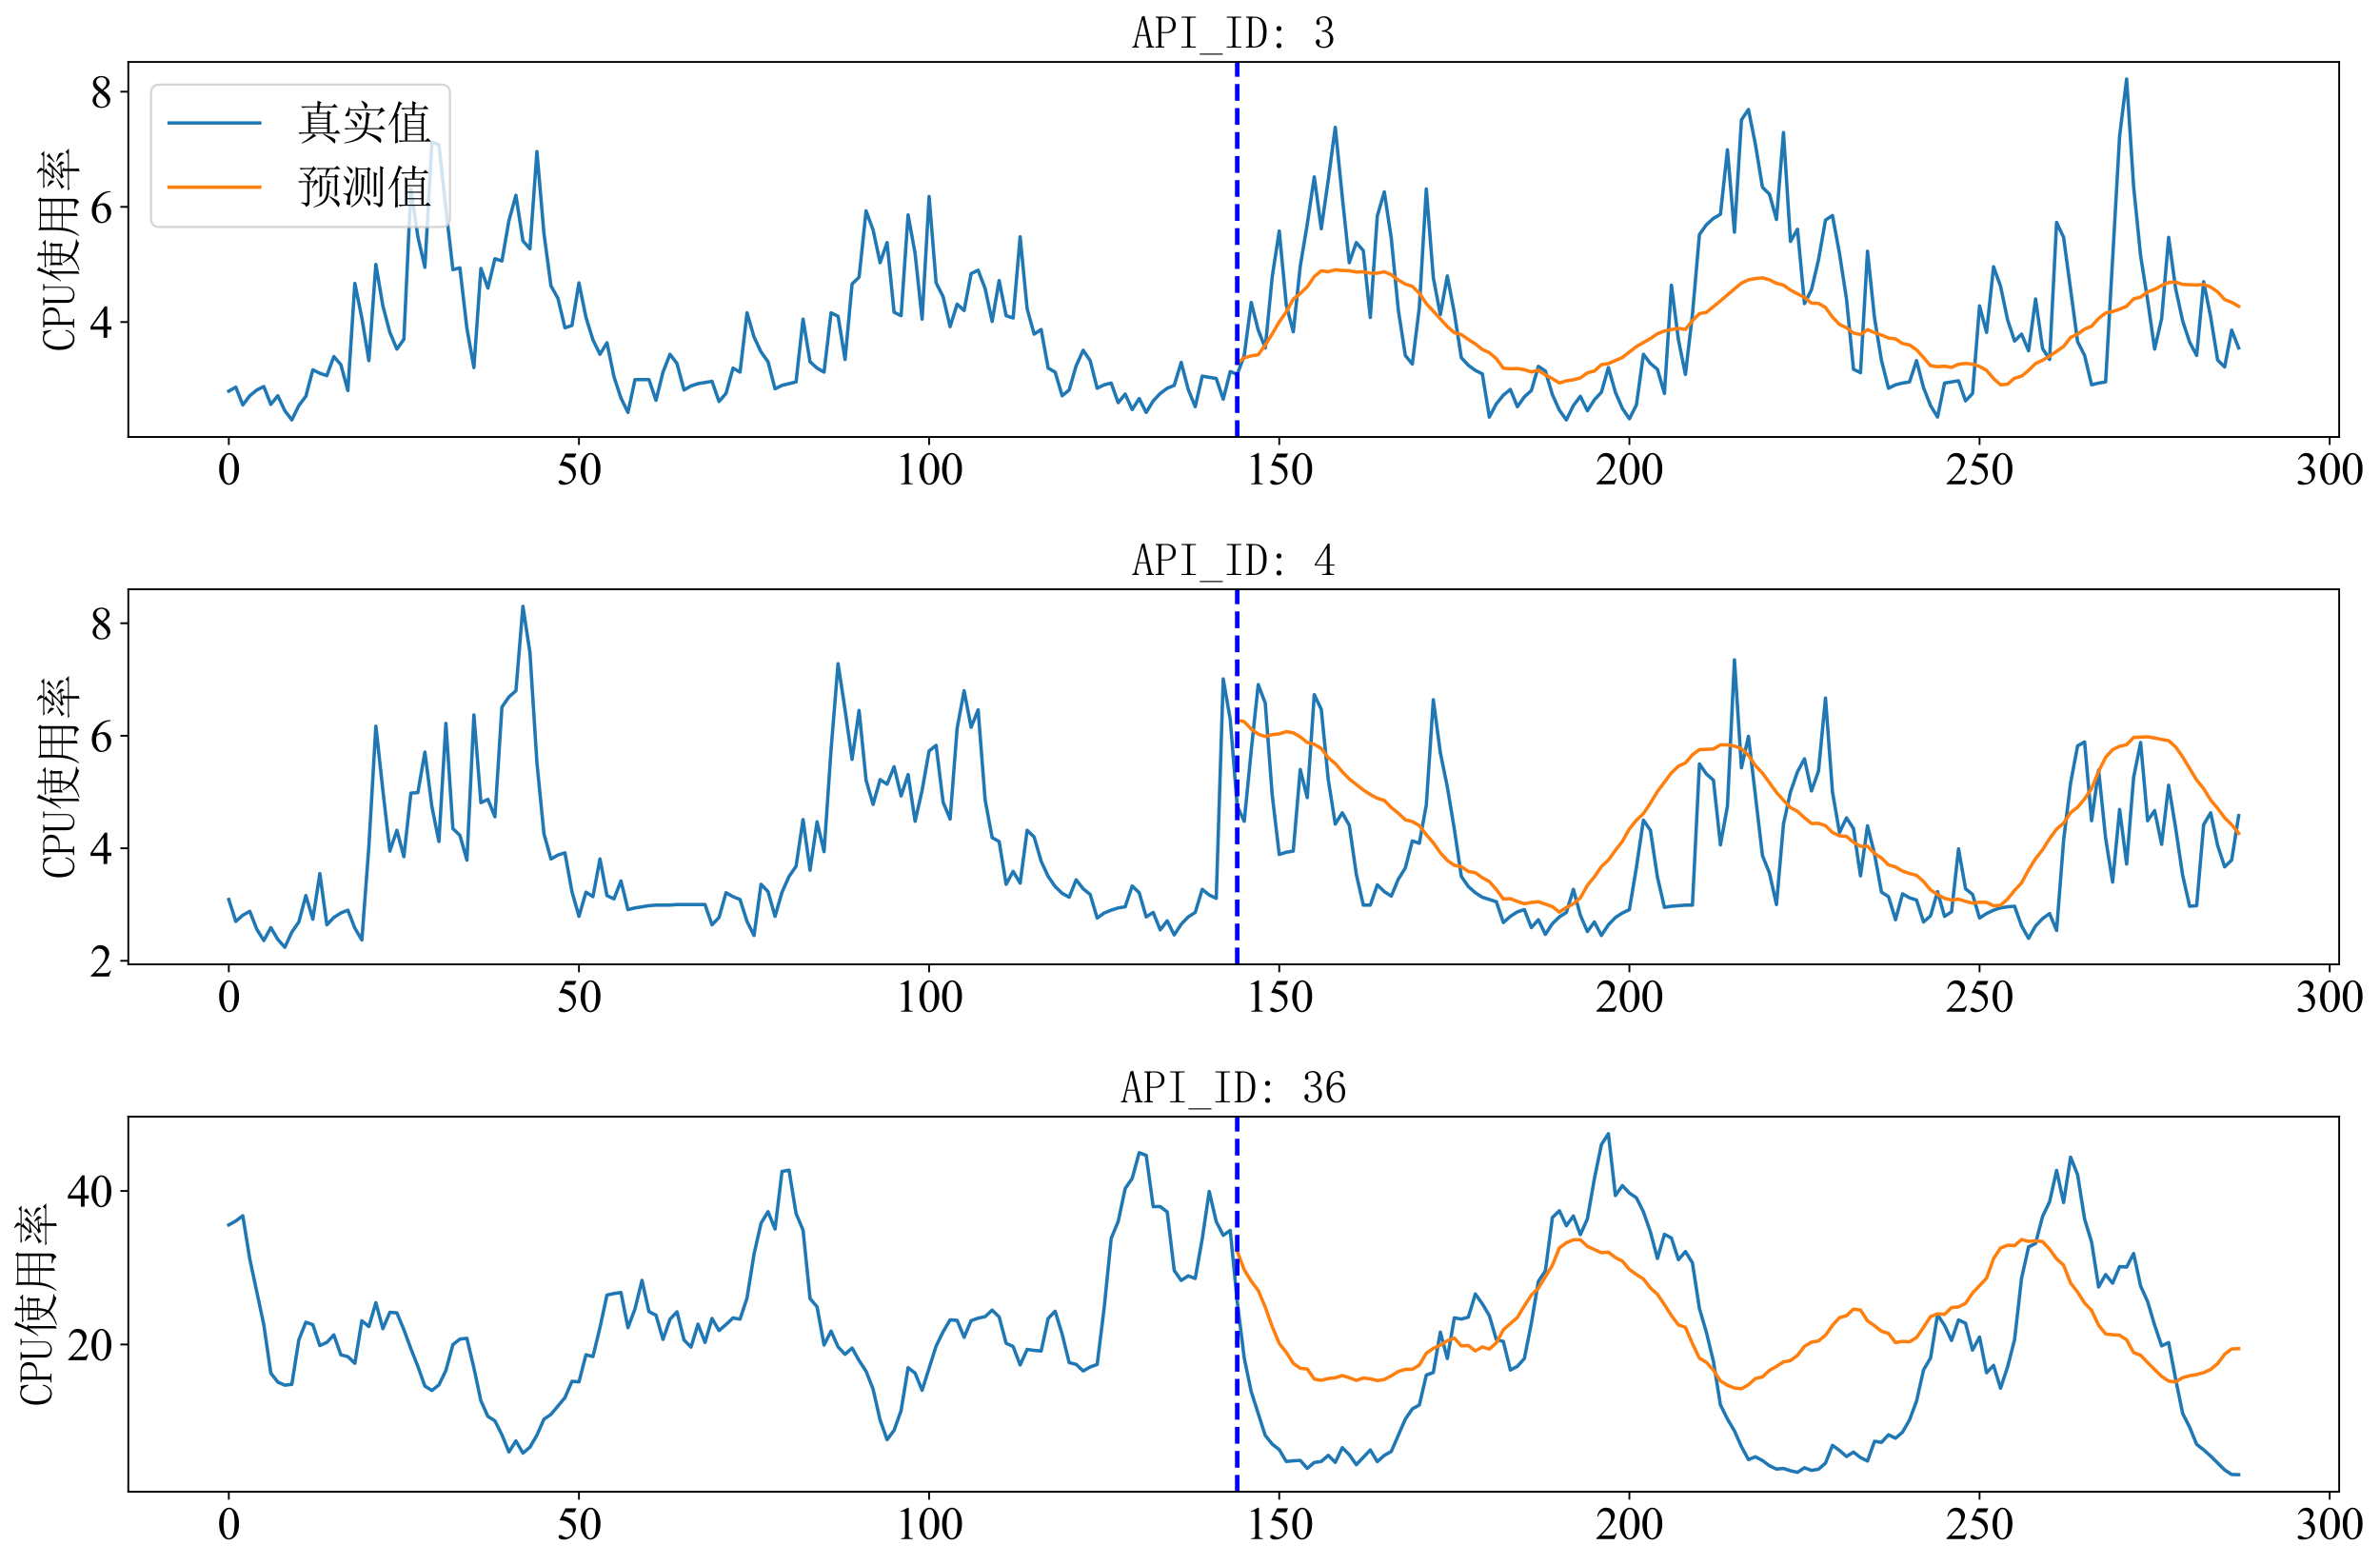 <?xml version="1.0" encoding="utf-8" standalone="no"?>
<!DOCTYPE svg PUBLIC "-//W3C//DTD SVG 1.1//EN"
  "http://www.w3.org/Graphics/SVG/1.1/DTD/svg11.dtd">
<svg xmlns:xlink="http://www.w3.org/1999/xlink" width="1050.561pt" height="690.866pt" viewBox="0 0 1050.561 690.866" xmlns="http://www.w3.org/2000/svg" version="1.1">
 <defs>
  <style type="text/css">*{stroke-linejoin: round; stroke-linecap: butt}</style>
 </defs>
 <g id="figure_1">
  <g id="patch_1">
   <path d="M 0 690.866 
L 1050.561 690.866 
L 1050.561 0 
L 0 0 
z
" style="fill: #ffffff"/>
  </g>
  <g id="axes_1">
   <g id="patch_2">
    <path d="M 56.638 192.901 
L 1032.534 192.901 
L 1032.534 27.341 
L 56.638 27.341 
z
" style="fill: #ffffff"/>
   </g>
   <g id="matplotlib.axis_1">
    <g id="xtick_1">
     <g id="line2d_1">
      <defs>
       <path id="m0513df6ef9" d="M 0 0 
L 0 3.5 
" style="stroke: #000000; stroke-width: 0.8"/>
      </defs>
      <g>
       <use xlink:href="#m0513df6ef9" x="100.996" y="192.901" style="stroke: #000000; stroke-width: 0.8"/>
      </g>
     </g>
     <g id="text_1">
      <!-- 0 -->
      <g transform="translate(95.996 213.788) scale(0.2 -0.2)">
       <defs>
        <path id="TimesNewRomanPSMT-30" d="M 231 2094 
Q 231 2819 450 3342 
Q 669 3866 1031 4122 
Q 1313 4325 1613 4325 
Q 2100 4325 2488 3828 
Q 2972 3213 2972 2159 
Q 2972 1422 2759 906 
Q 2547 391 2217 158 
Q 1888 -75 1581 -75 
Q 975 -75 572 641 
Q 231 1244 231 2094 
z
M 844 2016 
Q 844 1141 1059 588 
Q 1238 122 1591 122 
Q 1759 122 1940 273 
Q 2122 425 2216 781 
Q 2359 1319 2359 2297 
Q 2359 3022 2209 3506 
Q 2097 3866 1919 4016 
Q 1791 4119 1609 4119 
Q 1397 4119 1231 3928 
Q 1006 3669 925 3112 
Q 844 2556 844 2016 
z
" transform="scale(0.016)"/>
       </defs>
       <use xlink:href="#TimesNewRomanPSMT-30"/>
      </g>
     </g>
    </g>
    <g id="xtick_2">
     <g id="line2d_2">
      <g>
       <use xlink:href="#m0513df6ef9" x="255.557" y="192.901" style="stroke: #000000; stroke-width: 0.8"/>
      </g>
     </g>
     <g id="text_2">
      <!-- 50 -->
      <g transform="translate(245.557 213.788) scale(0.2 -0.2)">
       <defs>
        <path id="TimesNewRomanPSMT-35" d="M 2778 4238 
L 2534 3706 
L 1259 3706 
L 981 3138 
Q 1809 3016 2294 2522 
Q 2709 2097 2709 1522 
Q 2709 1188 2573 903 
Q 2438 619 2231 419 
Q 2025 219 1772 97 
Q 1413 -75 1034 -75 
Q 653 -75 479 54 
Q 306 184 306 341 
Q 306 428 378 495 
Q 450 563 559 563 
Q 641 563 702 538 
Q 763 513 909 409 
Q 1144 247 1384 247 
Q 1750 247 2026 523 
Q 2303 800 2303 1197 
Q 2303 1581 2056 1914 
Q 1809 2247 1375 2428 
Q 1034 2569 447 2591 
L 1259 4238 
L 2778 4238 
z
" transform="scale(0.016)"/>
       </defs>
       <use xlink:href="#TimesNewRomanPSMT-35"/>
       <use xlink:href="#TimesNewRomanPSMT-30" x="50"/>
      </g>
     </g>
    </g>
    <g id="xtick_3">
     <g id="line2d_3">
      <g>
       <use xlink:href="#m0513df6ef9" x="410.118" y="192.901" style="stroke: #000000; stroke-width: 0.8"/>
      </g>
     </g>
     <g id="text_3">
      <!-- 100 -->
      <g transform="translate(395.118 213.788) scale(0.2 -0.2)">
       <defs>
        <path id="TimesNewRomanPSMT-31" d="M 750 3822 
L 1781 4325 
L 1884 4325 
L 1884 747 
Q 1884 391 1914 303 
Q 1944 216 2037 169 
Q 2131 122 2419 116 
L 2419 0 
L 825 0 
L 825 116 
Q 1125 122 1212 167 
Q 1300 213 1334 289 
Q 1369 366 1369 747 
L 1369 3034 
Q 1369 3497 1338 3628 
Q 1316 3728 1258 3775 
Q 1200 3822 1119 3822 
Q 1003 3822 797 3725 
L 750 3822 
z
" transform="scale(0.016)"/>
       </defs>
       <use xlink:href="#TimesNewRomanPSMT-31"/>
       <use xlink:href="#TimesNewRomanPSMT-30" x="50"/>
       <use xlink:href="#TimesNewRomanPSMT-30" x="100"/>
      </g>
     </g>
    </g>
    <g id="xtick_4">
     <g id="line2d_4">
      <g>
       <use xlink:href="#m0513df6ef9" x="564.679" y="192.901" style="stroke: #000000; stroke-width: 0.8"/>
      </g>
     </g>
     <g id="text_4">
      <!-- 150 -->
      <g transform="translate(549.679 213.788) scale(0.2 -0.2)">
       <use xlink:href="#TimesNewRomanPSMT-31"/>
       <use xlink:href="#TimesNewRomanPSMT-35" x="50"/>
       <use xlink:href="#TimesNewRomanPSMT-30" x="100"/>
      </g>
     </g>
    </g>
    <g id="xtick_5">
     <g id="line2d_5">
      <g>
       <use xlink:href="#m0513df6ef9" x="719.24" y="192.901" style="stroke: #000000; stroke-width: 0.8"/>
      </g>
     </g>
     <g id="text_5">
      <!-- 200 -->
      <g transform="translate(704.24 213.788) scale(0.2 -0.2)">
       <defs>
        <path id="TimesNewRomanPSMT-32" d="M 2934 816 
L 2638 0 
L 138 0 
L 138 116 
Q 1241 1122 1691 1759 
Q 2141 2397 2141 2925 
Q 2141 3328 1894 3587 
Q 1647 3847 1303 3847 
Q 991 3847 742 3664 
Q 494 3481 375 3128 
L 259 3128 
Q 338 3706 661 4015 
Q 984 4325 1469 4325 
Q 1984 4325 2329 3994 
Q 2675 3663 2675 3213 
Q 2675 2891 2525 2569 
Q 2294 2063 1775 1497 
Q 997 647 803 472 
L 1909 472 
Q 2247 472 2383 497 
Q 2519 522 2628 598 
Q 2738 675 2819 816 
L 2934 816 
z
" transform="scale(0.016)"/>
       </defs>
       <use xlink:href="#TimesNewRomanPSMT-32"/>
       <use xlink:href="#TimesNewRomanPSMT-30" x="50"/>
       <use xlink:href="#TimesNewRomanPSMT-30" x="100"/>
      </g>
     </g>
    </g>
    <g id="xtick_6">
     <g id="line2d_6">
      <g>
       <use xlink:href="#m0513df6ef9" x="873.8" y="192.901" style="stroke: #000000; stroke-width: 0.8"/>
      </g>
     </g>
     <g id="text_6">
      <!-- 250 -->
      <g transform="translate(858.8 213.788) scale(0.2 -0.2)">
       <use xlink:href="#TimesNewRomanPSMT-32"/>
       <use xlink:href="#TimesNewRomanPSMT-35" x="50"/>
       <use xlink:href="#TimesNewRomanPSMT-30" x="100"/>
      </g>
     </g>
    </g>
    <g id="xtick_7">
     <g id="line2d_7">
      <g>
       <use xlink:href="#m0513df6ef9" x="1028.361" y="192.901" style="stroke: #000000; stroke-width: 0.8"/>
      </g>
     </g>
     <g id="text_7">
      <!-- 300 -->
      <g transform="translate(1013.361 213.788) scale(0.2 -0.2)">
       <defs>
        <path id="TimesNewRomanPSMT-33" d="M 325 3431 
Q 506 3859 782 4092 
Q 1059 4325 1472 4325 
Q 1981 4325 2253 3994 
Q 2459 3747 2459 3466 
Q 2459 3003 1878 2509 
Q 2269 2356 2469 2072 
Q 2669 1788 2669 1403 
Q 2669 853 2319 450 
Q 1863 -75 997 -75 
Q 569 -75 414 31 
Q 259 138 259 259 
Q 259 350 332 419 
Q 406 488 509 488 
Q 588 488 669 463 
Q 722 447 909 348 
Q 1097 250 1169 231 
Q 1284 197 1416 197 
Q 1734 197 1970 444 
Q 2206 691 2206 1028 
Q 2206 1275 2097 1509 
Q 2016 1684 1919 1775 
Q 1784 1900 1550 2001 
Q 1316 2103 1072 2103 
L 972 2103 
L 972 2197 
Q 1219 2228 1467 2375 
Q 1716 2522 1828 2728 
Q 1941 2934 1941 3181 
Q 1941 3503 1739 3701 
Q 1538 3900 1238 3900 
Q 753 3900 428 3381 
L 325 3431 
z
" transform="scale(0.016)"/>
       </defs>
       <use xlink:href="#TimesNewRomanPSMT-33"/>
       <use xlink:href="#TimesNewRomanPSMT-30" x="50"/>
       <use xlink:href="#TimesNewRomanPSMT-30" x="100"/>
      </g>
     </g>
    </g>
   </g>
   <g id="matplotlib.axis_2">
    <g id="ytick_1">
     <g id="line2d_8">
      <defs>
       <path id="m8d3d6a325a" d="M 0 0 
L -3.5 0 
" style="stroke: #000000; stroke-width: 0.8"/>
      </defs>
      <g>
       <use xlink:href="#m8d3d6a325a" x="56.638" y="142.155" style="stroke: #000000; stroke-width: 0.8"/>
      </g>
     </g>
     <g id="text_8">
      <!-- 4 -->
      <g transform="translate(39.638 149.098) scale(0.2 -0.2)">
       <defs>
        <path id="TimesNewRomanPSMT-34" d="M 2978 1563 
L 2978 1119 
L 2409 1119 
L 2409 0 
L 1894 0 
L 1894 1119 
L 100 1119 
L 100 1519 
L 2066 4325 
L 2409 4325 
L 2409 1563 
L 2978 1563 
z
M 1894 1563 
L 1894 3666 
L 406 1563 
L 1894 1563 
z
" transform="scale(0.016)"/>
       </defs>
       <use xlink:href="#TimesNewRomanPSMT-34"/>
      </g>
     </g>
    </g>
    <g id="ytick_2">
     <g id="line2d_9">
      <g>
       <use xlink:href="#m8d3d6a325a" x="56.638" y="91.307" style="stroke: #000000; stroke-width: 0.8"/>
      </g>
     </g>
     <g id="text_9">
      <!-- 6 -->
      <g transform="translate(39.638 98.251) scale(0.2 -0.2)">
       <defs>
        <path id="TimesNewRomanPSMT-36" d="M 2869 4325 
L 2869 4209 
Q 2456 4169 2195 4045 
Q 1934 3922 1679 3669 
Q 1425 3416 1258 3105 
Q 1091 2794 978 2366 
Q 1428 2675 1881 2675 
Q 2316 2675 2634 2325 
Q 2953 1975 2953 1425 
Q 2953 894 2631 456 
Q 2244 -75 1606 -75 
Q 1172 -75 869 213 
Q 275 772 275 1663 
Q 275 2231 503 2743 
Q 731 3256 1154 3653 
Q 1578 4050 1965 4187 
Q 2353 4325 2688 4325 
L 2869 4325 
z
M 925 2138 
Q 869 1716 869 1456 
Q 869 1156 980 804 
Q 1091 453 1309 247 
Q 1469 100 1697 100 
Q 1969 100 2183 356 
Q 2397 613 2397 1088 
Q 2397 1622 2184 2012 
Q 1972 2403 1581 2403 
Q 1463 2403 1327 2353 
Q 1191 2303 925 2138 
z
" transform="scale(0.016)"/>
       </defs>
       <use xlink:href="#TimesNewRomanPSMT-36"/>
      </g>
     </g>
    </g>
    <g id="ytick_3">
     <g id="line2d_10">
      <g>
       <use xlink:href="#m8d3d6a325a" x="56.638" y="40.459" style="stroke: #000000; stroke-width: 0.8"/>
      </g>
     </g>
     <g id="text_10">
      <!-- 8 -->
      <g transform="translate(39.638 47.403) scale(0.2 -0.2)">
       <defs>
        <path id="TimesNewRomanPSMT-38" d="M 1228 2134 
Q 725 2547 579 2797 
Q 434 3047 434 3316 
Q 434 3728 753 4026 
Q 1072 4325 1600 4325 
Q 2113 4325 2425 4047 
Q 2738 3769 2738 3413 
Q 2738 3175 2569 2928 
Q 2400 2681 1866 2347 
Q 2416 1922 2594 1678 
Q 2831 1359 2831 1006 
Q 2831 559 2490 242 
Q 2150 -75 1597 -75 
Q 994 -75 656 303 
Q 388 606 388 966 
Q 388 1247 577 1523 
Q 766 1800 1228 2134 
z
M 1719 2469 
Q 2094 2806 2194 3001 
Q 2294 3197 2294 3444 
Q 2294 3772 2109 3958 
Q 1925 4144 1606 4144 
Q 1288 4144 1088 3959 
Q 888 3775 888 3528 
Q 888 3366 970 3203 
Q 1053 3041 1206 2894 
L 1719 2469 
z
M 1375 2016 
Q 1116 1797 991 1539 
Q 866 1281 866 981 
Q 866 578 1086 336 
Q 1306 94 1647 94 
Q 1984 94 2187 284 
Q 2391 475 2391 747 
Q 2391 972 2272 1150 
Q 2050 1481 1375 2016 
z
" transform="scale(0.016)"/>
       </defs>
       <use xlink:href="#TimesNewRomanPSMT-38"/>
      </g>
     </g>
    </g>
    <g id="text_11">
     <!-- CPU使用率 -->
     <g transform="translate(33.059 155.121) rotate(-90) scale(0.2 -0.2)">
      <defs>
       <path id="SimSun-43" d="M 1725 50 
Q 1025 50 612 575 
Q 200 1100 200 2225 
Q 200 3175 637 3800 
Q 1075 4425 1825 4425 
Q 2000 4425 2175 4375 
Q 2350 4300 2475 4300 
Q 2575 4300 2637 4325 
Q 2700 4350 2750 4425 
L 2975 3325 
L 2825 3275 
Q 2675 3750 2425 4000 
Q 2175 4250 1775 4250 
Q 1250 4250 962 3675 
Q 675 3100 675 2250 
Q 675 1325 925 800 
Q 1175 275 1750 275 
Q 2150 275 2437 562 
Q 2725 850 2825 1325 
L 2975 1250 
Q 2850 725 2512 387 
Q 2175 50 1725 50 
z
" transform="scale(0.016)"/>
       <path id="SimSun-50" d="M 950 2100 
L 950 450 
Q 950 350 1012 300 
Q 1075 250 1175 250 
L 1350 250 
L 1350 100 
L 150 100 
L 150 250 
L 325 250 
Q 450 250 500 300 
Q 550 350 550 450 
L 550 4025 
Q 550 4125 500 4175 
Q 450 4225 325 4225 
L 175 4225 
L 175 4375 
L 1650 4375 
Q 2275 4375 2612 4062 
Q 2950 3750 2950 3275 
Q 2950 2700 2587 2400 
Q 2225 2100 1725 2100 
L 950 2100 
z
M 1575 2250 
Q 1950 2250 2237 2475 
Q 2525 2700 2525 3250 
Q 2525 3750 2287 3987 
Q 2050 4225 1525 4225 
L 1175 4225 
Q 1075 4225 1012 4175 
Q 950 4125 950 4025 
L 950 2250 
L 1575 2250 
z
" transform="scale(0.016)"/>
       <path id="SimSun-55" d="M 1625 250 
Q 2000 250 2262 500 
Q 2525 750 2525 1125 
L 2525 4025 
Q 2525 4125 2475 4175 
Q 2425 4225 2300 4225 
L 2150 4225 
L 2150 4375 
L 3050 4375 
L 3050 4225 
L 2900 4225 
Q 2800 4225 2737 4175 
Q 2675 4125 2675 4025 
L 2675 1125 
Q 2675 625 2337 337 
Q 2000 50 1575 50 
Q 1125 50 787 300 
Q 450 550 450 1100 
L 450 4025 
Q 450 4125 400 4175 
Q 350 4225 225 4225 
L 100 4225 
L 100 4375 
L 1200 4375 
L 1200 4225 
L 1075 4225 
Q 975 4225 912 4175 
Q 850 4125 850 4025 
L 850 1100 
Q 850 600 1062 425 
Q 1275 250 1625 250 
z
" transform="scale(0.016)"/>
       <path id="SimSun-4f7f" d="M 2875 3150 
L 2875 2100 
L 3825 2100 
Q 3850 2825 3850 3150 
L 2875 3150 
z
M 4175 3150 
Q 4175 2800 4150 2100 
L 5150 2100 
L 5150 3150 
L 4175 3150 
z
M 5475 3100 
L 5475 2425 
Q 5475 2100 5500 1800 
L 5150 1675 
L 5150 1950 
L 4150 1950 
Q 4125 1175 3875 600 
Q 4275 275 4875 75 
Q 5475 -125 6075 -150 
L 6075 -250 
Q 5700 -300 5600 -575 
Q 4525 -325 3725 350 
Q 3425 25 2925 -225 
Q 2425 -475 1875 -650 
L 1825 -550 
Q 2400 -325 2850 -25 
Q 3300 275 3500 575 
Q 3200 925 2825 1650 
L 2900 1700 
Q 3325 1100 3625 825 
Q 3800 1300 3825 1950 
L 2875 1950 
L 2875 1825 
L 2525 1675 
Q 2550 2075 2550 2562 
Q 2550 3050 2525 3500 
L 2875 3300 
L 3850 3300 
L 3850 4025 
L 2975 4025 
Q 2650 4025 2375 3950 
L 2150 4175 
L 3850 4175 
L 3850 4525 
Q 3850 4775 3825 5225 
L 4350 5000 
L 4175 4825 
L 4175 4175 
L 5300 4175 
L 5600 4475 
L 6050 4025 
L 4175 4025 
L 4175 3300 
L 5100 3300 
L 5275 3525 
L 5650 3225 
L 5475 3100 
z
M 1675 3175 
L 1675 -450 
L 1325 -625 
Q 1350 -75 1350 350 
L 1350 3200 
Q 900 2475 350 1900 
L 275 1950 
Q 700 2525 1112 3400 
Q 1525 4275 1800 5250 
L 2325 4925 
L 2125 4800 
Q 1725 3925 1500 3525 
L 1875 3325 
L 1675 3175 
z
" transform="scale(0.016)"/>
       <path id="SimSun-7528" d="M 3400 3150 
L 3400 1825 
L 5075 1825 
L 5075 3150 
L 3400 3150 
z
M 4075 100 
Q 4725 50 4900 62 
Q 5075 75 5075 400 
L 5075 1675 
L 3400 1675 
Q 3400 75 3425 -225 
L 3050 -400 
Q 3075 1025 3075 1675 
L 1425 1675 
Q 1250 350 375 -600 
L 300 -550 
Q 775 225 950 1025 
Q 1125 1825 1125 3225 
Q 1125 4625 1100 5075 
L 1475 4825 
L 5050 4825 
L 5225 5100 
L 5625 4800 
L 5425 4600 
L 5425 225 
Q 5450 -400 4875 -575 
Q 4825 -150 4075 -25 
L 4075 100 
z
M 1475 4675 
L 1475 3300 
L 3075 3300 
L 3075 4675 
L 1475 4675 
z
M 3400 4675 
L 3400 3300 
L 5075 3300 
L 5075 4675 
L 3400 4675 
z
M 1475 3150 
Q 1450 2100 1425 1825 
L 3075 1825 
L 3075 3150 
L 1475 3150 
z
" transform="scale(0.016)"/>
       <path id="SimSun-7387" d="M 875 3725 
L 925 3800 
Q 1375 3650 1550 3525 
Q 1725 3400 1725 3250 
Q 1725 3175 1662 3025 
Q 1600 2875 1550 2875 
Q 1500 2875 1425 3050 
Q 1275 3325 875 3725 
z
M 550 1850 
Q 875 1925 2000 2575 
L 2050 2500 
Q 1675 2225 1337 1937 
Q 1000 1650 875 1425 
L 550 1850 
z
M 5200 3450 
Q 4800 3150 4275 2800 
L 4225 2875 
Q 4775 3400 5050 3925 
L 5450 3525 
L 5200 3450 
z
M 4325 2500 
L 4350 2575 
Q 5225 2350 5375 2212 
Q 5525 2075 5525 1900 
Q 5525 1775 5487 1662 
Q 5450 1550 5400 1550 
Q 5325 1550 5200 1800 
Q 4975 2150 4325 2500 
z
M 3150 3900 
Q 2500 3300 2300 3150 
Q 2800 3150 3400 3175 
Q 3700 3500 3850 3825 
L 4250 3450 
Q 4050 3400 3450 2825 
Q 2850 2250 2475 1950 
Q 3150 1975 3850 2000 
Q 3750 2175 3550 2450 
L 3600 2500 
Q 4050 2250 4200 2100 
Q 4350 1950 4350 1850 
Q 4350 1775 4250 1625 
Q 4150 1475 4100 1475 
Q 4075 1475 4050 1550 
Q 4000 1700 3900 1900 
Q 3650 1875 3075 1800 
L 3500 1550 
L 3325 1425 
L 3325 975 
L 5325 975 
L 5650 1300 
L 6100 825 
L 3325 825 
Q 3325 -275 3350 -525 
L 2975 -650 
Q 3000 0 3000 825 
L 1125 825 
Q 800 825 525 750 
L 300 975 
L 3000 975 
L 3000 1775 
Q 2450 1700 2200 1525 
L 1950 1950 
Q 2275 1950 2675 2350 
Q 3075 2750 3325 3050 
Q 2400 2950 2150 2775 
L 1950 3175 
Q 2150 3150 2475 3575 
Q 2800 4000 2900 4225 
L 1450 4225 
Q 1125 4225 850 4150 
L 625 4375 
L 3100 4375 
Q 3050 4800 2675 5200 
L 2725 5250 
Q 3225 5050 3337 4912 
Q 3450 4775 3450 4700 
Q 3450 4550 3250 4375 
L 5025 4375 
L 5350 4675 
L 5775 4225 
L 3050 4225 
L 3375 3950 
L 3150 3900 
z
" transform="scale(0.016)"/>
      </defs>
      <use xlink:href="#SimSun-43"/>
      <use xlink:href="#SimSun-50" x="50"/>
      <use xlink:href="#SimSun-55" x="100"/>
      <use xlink:href="#SimSun-4f7f" x="150"/>
      <use xlink:href="#SimSun-7528" x="250"/>
      <use xlink:href="#SimSun-7387" x="350"/>
     </g>
    </g>
   </g>
   <g id="line2d_11">
    <path d="M 100.996 172.663 
L 104.088 170.884 
L 107.179 178.765 
L 110.27 174.697 
L 113.361 172.155 
L 116.453 170.629 
L 119.544 178.511 
L 122.635 174.697 
L 125.726 181.307 
L 128.817 185.375 
L 131.909 179.019 
L 135 174.951 
L 138.091 163.256 
L 141.182 164.782 
L 144.273 165.799 
L 147.365 157.409 
L 150.456 160.968 
L 153.547 172.409 
L 156.638 125.121 
L 159.73 140.375 
L 162.821 159.189 
L 165.912 116.731 
L 169.003 135.036 
L 172.094 146.731 
L 175.186 154.104 
L 178.277 149.782 
L 181.368 83.426 
L 184.459 104.527 
L 187.55 118.002 
L 190.642 62.832 
L 193.733 63.849 
L 196.824 92.07 
L 199.915 119.019 
L 203.007 118.256 
L 206.098 144.951 
L 209.189 162.239 
L 212.28 118.51 
L 215.371 127.155 
L 218.463 114.188 
L 221.554 115.205 
L 224.645 97.409 
L 227.736 86.222 
L 230.827 106.307 
L 233.919 109.866 
L 237.01 66.9 
L 240.101 103.002 
L 243.192 126.138 
L 246.284 131.731 
L 249.375 144.697 
L 252.466 143.68 
L 255.557 124.866 
L 258.648 140.121 
L 261.74 150.036 
L 264.831 156.392 
L 267.922 151.307 
L 271.013 166.307 
L 274.105 175.714 
L 277.196 182.07 
L 280.287 167.578 
L 286.469 167.578 
L 289.561 176.731 
L 292.652 164.273 
L 295.743 156.392 
L 298.834 160.46 
L 301.925 172.155 
L 305.017 170.375 
L 308.108 169.358 
L 314.29 168.341 
L 317.382 177.24 
L 320.473 173.68 
L 323.564 162.494 
L 326.655 164.273 
L 329.746 138.087 
L 332.838 148.765 
L 335.929 155.375 
L 339.02 159.697 
L 342.111 171.646 
L 345.202 170.121 
L 351.385 168.595 
L 354.476 140.883 
L 357.567 159.697 
L 360.659 162.494 
L 363.75 164.273 
L 366.841 138.087 
L 369.932 139.612 
L 373.023 158.68 
L 376.115 125.375 
L 379.206 122.324 
L 382.297 93.087 
L 385.388 101.477 
L 388.479 115.968 
L 391.571 107.07 
L 394.662 137.833 
L 397.753 139.358 
L 400.844 94.866 
L 403.936 111.9 
L 407.027 140.883 
L 410.118 86.731 
L 413.209 124.866 
L 416.3 130.968 
L 419.392 144.189 
L 422.483 134.273 
L 425.574 137.07 
L 428.665 120.799 
L 431.756 119.273 
L 434.848 127.409 
L 437.939 141.9 
L 441.03 123.85 
L 444.121 139.358 
L 447.213 140.375 
L 450.304 104.527 
L 453.395 136.307 
L 456.486 147.494 
L 459.577 145.46 
L 462.669 162.494 
L 465.76 164.273 
L 468.851 174.697 
L 471.942 172.155 
L 475.033 161.477 
L 478.125 154.612 
L 481.216 159.189 
L 484.307 171.392 
L 487.398 169.867 
L 490.49 169.104 
L 493.581 177.748 
L 496.672 173.934 
L 499.763 180.799 
L 502.854 175.968 
L 505.946 182.07 
L 509.037 176.985 
L 512.128 173.68 
L 515.219 171.392 
L 518.311 170.121 
L 521.402 159.951 
L 524.493 171.901 
L 527.584 179.528 
L 530.675 166.053 
L 536.858 167.07 
L 539.949 176.223 
L 543.04 164.019 
L 546.131 165.29 
L 549.223 156.9 
L 552.314 133.511 
L 555.405 145.714 
L 558.496 153.595 
L 561.588 122.07 
L 564.679 101.985 
L 567.77 134.528 
L 570.861 146.477 
L 573.952 117.494 
L 577.044 98.934 
L 580.135 78.087 
L 583.226 100.968 
L 586.317 79.358 
L 589.408 56.222 
L 592.5 86.985 
L 595.591 115.968 
L 598.682 107.07 
L 601.773 110.629 
L 604.865 140.121 
L 607.956 95.375 
L 611.047 84.697 
L 614.138 105.29 
L 617.229 136.816 
L 620.321 156.9 
L 623.412 160.714 
L 626.503 135.799 
L 629.594 83.426 
L 632.685 122.578 
L 635.777 138.85 
L 638.868 121.816 
L 641.959 138.087 
L 645.05 157.917 
L 648.142 161.223 
L 651.233 163.511 
L 654.324 165.036 
L 657.415 184.104 
L 660.506 178.256 
L 663.598 174.443 
L 666.689 171.901 
L 669.78 179.528 
L 672.871 175.206 
L 675.962 172.409 
L 679.054 161.731 
L 682.145 163.765 
L 685.236 174.189 
L 688.327 181.053 
L 691.419 185.375 
L 694.51 179.019 
L 697.601 174.951 
L 700.692 181.307 
L 703.783 176.477 
L 706.875 173.172 
L 709.966 162.239 
L 713.057 173.172 
L 716.148 180.29 
L 719.24 184.867 
L 722.331 178.765 
L 725.422 156.392 
L 728.513 160.46 
L 731.604 163.002 
L 734.696 173.68 
L 737.787 125.883 
L 740.878 150.036 
L 743.969 165.29 
L 747.06 138.85 
L 750.152 103.51 
L 753.243 99.188 
L 756.334 96.392 
L 759.425 94.612 
L 762.517 66.137 
L 765.608 102.493 
L 768.699 52.917 
L 771.79 48.341 
L 774.881 63.849 
L 777.973 82.663 
L 781.064 85.714 
L 784.155 96.9 
L 787.246 58.51 
L 790.337 106.561 
L 793.429 101.222 
L 796.52 134.019 
L 799.611 127.917 
L 802.702 114.697 
L 805.794 97.154 
L 808.885 95.121 
L 811.976 111.9 
L 815.067 131.985 
L 818.158 163.002 
L 821.25 164.528 
L 824.341 110.883 
L 827.432 140.375 
L 830.523 159.189 
L 833.614 171.392 
L 836.706 169.867 
L 839.797 169.104 
L 842.888 168.595 
L 845.979 159.189 
L 849.071 171.138 
L 852.162 179.019 
L 855.253 184.104 
L 858.344 169.104 
L 864.527 168.087 
L 867.618 176.985 
L 870.709 173.68 
L 873.8 135.036 
L 876.891 146.731 
L 879.983 117.748 
L 883.074 126.392 
L 886.165 141.138 
L 889.256 150.545 
L 892.348 147.494 
L 895.439 154.867 
L 898.53 131.985 
L 901.621 153.85 
L 904.712 158.68 
L 907.804 98.171 
L 910.895 104.782 
L 917.077 150.799 
L 920.169 156.9 
L 923.26 169.867 
L 926.351 169.104 
L 929.442 168.595 
L 935.625 60.036 
L 938.716 34.866 
L 941.807 82.409 
L 944.898 112.917 
L 947.989 132.494 
L 951.081 154.104 
L 954.172 140.629 
L 957.263 104.782 
L 960.354 127.409 
L 963.446 141.646 
L 966.537 151.053 
L 969.628 156.9 
L 972.719 124.358 
L 975.81 139.867 
L 978.902 158.934 
L 981.993 161.985 
L 985.084 145.714 
L 988.175 153.595 
L 988.175 153.595 
" clip-path="url(#pc74a1c3615)" style="fill: none; stroke: #1f77b4; stroke-width: 1.5; stroke-linecap: square"/>
   </g>
   <g id="line2d_12">
    <path d="M 546.131 160.305 
L 549.223 157.966 
L 552.314 157.107 
L 555.405 156.608 
L 558.496 152.303 
L 561.588 147.397 
L 564.679 142.079 
L 567.77 137.718 
L 570.861 132.059 
L 573.952 129.564 
L 577.044 126.608 
L 580.135 122.087 
L 583.226 119.531 
L 586.317 119.948 
L 589.408 119.088 
L 592.5 119.419 
L 595.591 119.49 
L 598.682 120.098 
L 601.773 119.966 
L 604.865 120.59 
L 607.956 120.596 
L 611.047 119.968 
L 614.138 121.25 
L 617.229 123.621 
L 620.321 125.409 
L 623.412 126.403 
L 626.503 129.441 
L 629.594 133.998 
L 635.777 140.738 
L 638.868 144.154 
L 641.959 146.856 
L 645.05 147.7 
L 648.142 149.852 
L 651.233 151.823 
L 654.324 154.28 
L 657.415 155.681 
L 660.506 158.327 
L 663.598 162.563 
L 666.689 162.769 
L 669.78 162.677 
L 672.871 163.201 
L 675.962 164.202 
L 679.054 163.481 
L 682.145 165.479 
L 685.236 167.165 
L 688.327 169.041 
L 691.419 168.126 
L 694.51 167.639 
L 697.601 166.829 
L 700.692 164.6 
L 703.783 163.767 
L 706.875 160.968 
L 709.966 160.496 
L 716.148 157.791 
L 722.331 152.977 
L 728.513 149.456 
L 731.604 147.33 
L 734.696 146.123 
L 737.787 145.464 
L 740.878 144.962 
L 743.969 145.416 
L 747.06 141.565 
L 750.152 138.465 
L 753.243 137.882 
L 759.425 132.834 
L 765.608 127.531 
L 768.699 124.983 
L 771.79 123.508 
L 774.881 122.976 
L 777.973 122.64 
L 781.064 123.506 
L 784.155 125.045 
L 787.246 125.861 
L 790.337 128.051 
L 796.52 131.319 
L 799.611 133.835 
L 802.702 133.917 
L 805.794 135.721 
L 808.885 139.973 
L 811.976 143.21 
L 815.067 144.674 
L 818.158 147.006 
L 821.25 147.663 
L 824.341 145.526 
L 827.432 146.837 
L 830.523 147.902 
L 833.614 149.206 
L 836.706 149.623 
L 839.797 151.622 
L 842.888 152.284 
L 845.979 154.408 
L 849.071 157.818 
L 852.162 161.439 
L 855.253 161.859 
L 858.344 161.676 
L 861.435 162.165 
L 864.527 160.795 
L 867.618 160.436 
L 870.709 160.735 
L 873.8 161.767 
L 876.891 163.487 
L 879.983 167.116 
L 883.074 169.886 
L 886.165 169.57 
L 889.256 166.957 
L 892.348 166.068 
L 895.439 163.476 
L 898.53 160.472 
L 901.621 159.015 
L 904.712 157.208 
L 910.895 152.956 
L 913.986 148.952 
L 917.077 147.527 
L 920.169 145.29 
L 923.26 143.998 
L 926.351 140.596 
L 929.442 138.158 
L 932.533 137.52 
L 935.625 136.489 
L 938.716 135.199 
L 941.807 131.936 
L 944.898 131.159 
L 947.989 128.868 
L 951.081 127.75 
L 954.172 126.012 
L 957.263 124.704 
L 960.354 124.53 
L 963.446 125.551 
L 969.628 125.802 
L 972.719 125.532 
L 975.81 126.727 
L 978.902 128.847 
L 981.993 132.223 
L 985.084 133.452 
L 988.175 135.204 
L 988.175 135.204 
" clip-path="url(#pc74a1c3615)" style="fill: none; stroke: #ff7f0e; stroke-width: 1.5; stroke-linecap: square"/>
   </g>
   <g id="line2d_13">
    <path d="M 546.131 192.901 
L 546.131 27.341 
" clip-path="url(#pc74a1c3615)" style="fill: none; stroke-dasharray: 7.4,3.2; stroke-dashoffset: 0; stroke: #0000ff; stroke-width: 2"/>
   </g>
   <g id="patch_3">
    <path d="M 56.638 192.901 
L 56.638 27.341 
" style="fill: none; stroke: #000000; stroke-width: 0.8; stroke-linejoin: miter; stroke-linecap: square"/>
   </g>
   <g id="patch_4">
    <path d="M 1032.534 192.901 
L 1032.534 27.341 
" style="fill: none; stroke: #000000; stroke-width: 0.8; stroke-linejoin: miter; stroke-linecap: square"/>
   </g>
   <g id="patch_5">
    <path d="M 56.638 192.901 
L 1032.534 192.901 
" style="fill: none; stroke: #000000; stroke-width: 0.8; stroke-linejoin: miter; stroke-linecap: square"/>
   </g>
   <g id="patch_6">
    <path d="M 56.638 27.341 
L 1032.534 27.341 
" style="fill: none; stroke: #000000; stroke-width: 0.8; stroke-linejoin: miter; stroke-linecap: square"/>
   </g>
   <g id="text_12">
    <!-- API_ID: 3 -->
    <g transform="translate(499.586 21.341) scale(0.2 -0.2)">
     <defs>
      <path id="SimSun-41" d="M 2025 1700 
L 900 1700 
L 675 750 
Q 650 625 650 550 
Q 650 450 687 350 
Q 725 250 900 250 
L 975 250 
L 975 100 
L 50 100 
L 50 250 
L 125 250 
Q 225 250 300 312 
Q 375 375 400 525 
L 1375 4350 
L 1750 4475 
L 2700 525 
Q 2750 375 2825 312 
Q 2900 250 3000 250 
L 3075 250 
L 3075 100 
L 2000 100 
L 2000 250 
L 2100 250 
Q 2250 250 2275 312 
Q 2300 375 2300 425 
Q 2300 525 2275 600 
L 2025 1700 
z
M 325 250 
L 325 250 
z
M 575 250 
L 575 250 
z
M 2350 250 
L 2350 250 
z
M 2775 250 
L 2775 250 
z
M 1500 3925 
L 1475 3925 
L 950 1850 
L 2000 1850 
L 1500 3925 
z
" transform="scale(0.016)"/>
      <path id="SimSun-49" d="M 600 4225 
L 600 4375 
L 2600 4375 
L 2600 4225 
L 2025 4225 
Q 1925 4225 1862 4175 
Q 1800 4125 1800 4025 
L 1800 450 
Q 1800 350 1862 300 
Q 1925 250 2025 250 
L 2600 250 
L 2600 100 
L 600 100 
L 600 250 
L 1175 250 
Q 1300 250 1350 300 
Q 1400 350 1400 450 
L 1400 4025 
Q 1400 4125 1350 4175 
Q 1300 4225 1175 4225 
L 600 4225 
z
" transform="scale(0.016)"/>
      <path id="SimSun-5f" d="M 0 -875 
L 0 -725 
L 3175 -725 
L 3175 -875 
L 0 -875 
z
" transform="scale(0.016)"/>
      <path id="SimSun-44" d="M 2500 2275 
Q 2500 3350 2175 3787 
Q 1850 4225 1275 4225 
Q 1100 4225 1012 4175 
Q 925 4125 925 4025 
L 925 450 
Q 925 350 1000 300 
Q 1075 250 1200 250 
Q 1750 250 2125 662 
Q 2500 1075 2500 2275 
z
M 525 4025 
Q 525 4125 475 4175 
Q 425 4225 300 4225 
L 150 4225 
L 150 4375 
L 1275 4375 
Q 2050 4375 2512 3875 
Q 2975 3375 2975 2325 
Q 2975 1175 2525 637 
Q 2075 100 1200 100 
L 125 100 
L 125 250 
L 300 250 
Q 425 250 475 300 
Q 525 350 525 450 
L 525 4025 
z
" transform="scale(0.016)"/>
      <path id="SimSun-3a" d="M 1900 2725 
Q 1900 2575 1800 2475 
Q 1700 2375 1550 2375 
Q 1400 2375 1300 2475 
Q 1200 2575 1200 2725 
Q 1200 2875 1300 2975 
Q 1400 3075 1550 3075 
Q 1700 3075 1800 2975 
Q 1900 2875 1900 2725 
z
M 1900 375 
Q 1900 225 1800 125 
Q 1700 25 1550 25 
Q 1400 25 1300 125 
Q 1200 225 1200 375 
Q 1200 525 1300 625 
Q 1400 725 1550 725 
Q 1700 725 1800 625 
Q 1900 525 1900 375 
z
" transform="scale(0.016)"/>
      <path id="SimSun-20" d="M 0 0 
Q 0 0 0 0 
z
" transform="scale(0.016)"/>
      <path id="SimSun-33" d="M 2800 1250 
Q 2800 775 2450 412 
Q 2100 50 1475 50 
Q 1025 50 700 300 
Q 375 550 375 875 
Q 375 1025 475 1137 
Q 575 1250 675 1250 
Q 825 1250 887 1137 
Q 950 1025 950 950 
Q 950 825 900 750 
Q 850 650 850 575 
Q 850 425 1037 325 
Q 1225 225 1450 225 
Q 1900 225 2125 487 
Q 2350 750 2350 1300 
Q 2350 1750 2112 2025 
Q 1875 2300 1225 2300 
L 1225 2475 
Q 1725 2475 1962 2712 
Q 2200 2950 2200 3375 
Q 2200 3725 2012 3987 
Q 1825 4250 1425 4250 
Q 1250 4250 1050 4162 
Q 850 4075 850 3875 
Q 850 3675 900 3625 
Q 950 3575 950 3500 
Q 950 3375 900 3300 
Q 850 3225 725 3225 
Q 625 3225 537 3300 
Q 450 3375 450 3575 
Q 450 3950 775 4187 
Q 1100 4425 1525 4425 
Q 2025 4425 2325 4112 
Q 2625 3800 2625 3450 
Q 2625 3075 2437 2812 
Q 2250 2550 1850 2425 
Q 2400 2225 2600 1900 
Q 2800 1575 2800 1250 
z
" transform="scale(0.016)"/>
     </defs>
     <use xlink:href="#SimSun-41"/>
     <use xlink:href="#SimSun-50" x="50"/>
     <use xlink:href="#SimSun-49" x="100"/>
     <use xlink:href="#SimSun-5f" x="150"/>
     <use xlink:href="#SimSun-49" x="200"/>
     <use xlink:href="#SimSun-44" x="250"/>
     <use xlink:href="#SimSun-3a" x="300"/>
     <use xlink:href="#SimSun-20" x="350"/>
     <use xlink:href="#SimSun-33" x="400"/>
    </g>
   </g>
   <g id="legend_1">
    <g id="patch_7">
     <path d="M 70.638 100.216 
L 194.637 100.216 
Q 198.637 100.216 198.637 96.216 
L 198.637 41.341 
Q 198.637 37.341 194.637 37.341 
L 70.638 37.341 
Q 66.638 37.341 66.638 41.341 
L 66.638 96.216 
Q 66.638 100.216 70.638 100.216 
z
" style="fill: #ffffff; opacity: 0.8; stroke: #cccccc; stroke-linejoin: miter"/>
    </g>
    <g id="line2d_14">
     <path d="M 74.638 54.278 
L 94.638 54.278 
L 114.638 54.278 
" style="fill: none; stroke: #1f77b4; stroke-width: 1.5; stroke-linecap: square"/>
    </g>
    <g id="text_13">
     <!-- 真实值 -->
     <g transform="translate(130.637 61.278) scale(0.2 -0.2)">
      <defs>
       <path id="SimSun-771f" d="M 2050 3450 
L 2050 2900 
L 4300 2900 
L 4300 3450 
L 2050 3450 
z
M 2050 2750 
L 2050 2225 
L 4300 2225 
L 4300 2750 
L 2050 2750 
z
M 2050 2075 
L 2050 1550 
L 4300 1550 
L 4300 2075 
L 2050 2075 
z
M 2050 1400 
L 2050 875 
L 4300 875 
L 4300 1400 
L 2050 1400 
z
M 2875 3600 
L 2925 4325 
L 1525 4325 
Q 1200 4325 925 4250 
L 700 4475 
L 2950 4475 
Q 2975 4825 2975 5275 
L 3550 5025 
L 3375 4925 
L 3300 4475 
L 5000 4475 
L 5325 4825 
L 5775 4325 
L 3275 4325 
L 3200 3600 
L 4275 3600 
L 4450 3875 
L 4850 3575 
L 4650 3375 
L 4650 875 
L 5300 875 
L 5675 1225 
L 6125 725 
L 1150 725 
Q 825 725 550 650 
L 325 875 
L 1700 875 
Q 1700 3200 1675 3775 
L 2050 3600 
L 2875 3600 
z
M 2425 725 
L 2825 350 
L 2575 300 
Q 1500 -425 800 -650 
L 775 -575 
Q 1950 125 2425 725 
z
M 3800 700 
Q 4575 375 4962 200 
Q 5350 25 5400 -112 
Q 5450 -250 5450 -325 
Q 5450 -400 5400 -525 
Q 5350 -650 5325 -650 
Q 5250 -650 5100 -450 
Q 4875 -150 3750 625 
L 3800 700 
z
" transform="scale(0.016)"/>
       <path id="SimSun-5b9e" d="M 1950 3625 
Q 2575 3400 2700 3250 
Q 2825 3100 2825 2975 
Q 2825 2850 2750 2700 
Q 2675 2550 2625 2550 
Q 2550 2550 2450 2800 
Q 2275 3175 1900 3550 
L 1950 3625 
z
M 3575 1325 
Q 3500 1100 3425 925 
Q 4650 550 5087 325 
Q 5525 100 5512 -225 
Q 5500 -550 5400 -550 
Q 5300 -550 5075 -300 
Q 4625 175 3375 800 
Q 3025 175 2300 -150 
Q 1575 -475 425 -625 
L 425 -525 
Q 1475 -325 2200 100 
Q 2925 525 3200 1325 
L 1225 1325 
Q 900 1325 625 1250 
L 400 1475 
L 3225 1475 
Q 3325 1950 3375 2575 
Q 3425 3200 3425 3700 
L 4050 3400 
L 3850 3225 
Q 3750 2300 3625 1475 
L 5175 1475 
L 5550 1850 
L 6075 1325 
L 3575 1325 
z
M 1275 2700 
Q 1975 2425 2100 2262 
Q 2225 2100 2225 1975 
Q 2225 1850 2150 1700 
Q 2075 1550 2025 1550 
Q 1950 1550 1850 1800 
Q 1675 2175 1225 2625 
L 1275 2700 
z
M 2750 5225 
L 2825 5275 
Q 3225 5100 3425 4925 
Q 3625 4750 3625 4600 
Q 3625 4450 3512 4300 
Q 3400 4150 3325 4150 
Q 3250 4150 3200 4400 
Q 3100 4775 2750 5225 
z
M 4975 3225 
L 5350 3925 
L 1175 3925 
Q 1225 3525 1125 3300 
Q 1025 3075 787 3100 
Q 550 3125 550 3200 
Q 550 3300 700 3475 
Q 975 3825 1050 4375 
L 1150 4375 
L 1175 4075 
L 5300 4075 
L 5575 4350 
L 6050 3800 
Q 5625 3825 5050 3175 
L 4975 3225 
z
" transform="scale(0.016)"/>
       <path id="SimSun-503c" d="M 1525 650 
Q 1525 -225 1550 -525 
L 1175 -650 
Q 1200 250 1200 550 
L 1200 3025 
Q 750 2300 325 1850 
L 250 1900 
Q 725 2625 1100 3525 
Q 1475 4425 1675 5200 
L 2200 4875 
L 1950 4725 
Q 1550 3800 1425 3475 
L 1725 3300 
L 1525 3150 
L 1525 650 
z
M 2875 3225 
L 2875 2475 
L 4800 2475 
L 4800 3225 
L 2875 3225 
z
M 2875 2325 
L 2875 1575 
L 4800 1575 
L 4800 2325 
L 2875 2325 
z
M 2875 1425 
L 2875 675 
L 4800 675 
L 4800 1425 
L 2875 1425 
z
M 2875 525 
L 2875 -225 
L 4800 -225 
L 4800 525 
L 2875 525 
z
M 3550 4250 
Q 3575 4825 3550 5225 
L 4125 4950 
L 3925 4800 
L 3900 4250 
L 5025 4250 
L 5350 4575 
L 5825 4100 
L 3900 4100 
L 3875 3375 
L 4750 3375 
L 4975 3625 
L 5350 3300 
L 5125 3150 
L 5125 -225 
L 5350 -225 
L 5675 100 
L 6150 -375 
L 2450 -375 
Q 2125 -375 1850 -450 
L 1625 -225 
L 2550 -225 
L 2550 2550 
Q 2550 2850 2525 3575 
L 2875 3375 
L 3525 3375 
L 3550 4100 
L 2800 4100 
Q 2475 4100 2200 4025 
L 1975 4250 
L 3550 4250 
z
" transform="scale(0.016)"/>
      </defs>
      <use xlink:href="#SimSun-771f"/>
      <use xlink:href="#SimSun-5b9e" x="100"/>
      <use xlink:href="#SimSun-503c" x="200"/>
     </g>
    </g>
    <g id="line2d_15">
     <path d="M 74.638 82.638 
L 94.638 82.638 
L 114.638 82.638 
" style="fill: none; stroke: #ff7f0e; stroke-width: 1.5; stroke-linecap: square"/>
    </g>
    <g id="text_14">
     <!-- 预测值 -->
     <g transform="translate(130.637 89.638) scale(0.2 -0.2)">
      <defs>
       <path id="SimSun-9884" d="M 475 4825 
L 2225 4825 
L 2425 5075 
L 2825 4675 
Q 2600 4625 2387 4412 
Q 2175 4200 1800 3750 
Q 2050 3575 2037 3400 
Q 2025 3225 1937 3150 
Q 1850 3075 1825 3075 
Q 1725 3075 1650 3300 
Q 1525 3600 1050 4100 
L 1100 4150 
Q 1475 3975 1700 3825 
L 2225 4675 
L 1300 4675 
Q 975 4675 700 4600 
L 475 4825 
z
M 725 100 
Q 1175 50 1362 37 
Q 1550 25 1550 275 
L 1550 2875 
L 1125 2875 
Q 800 2875 525 2800 
L 300 3025 
L 2525 3025 
L 2725 3275 
L 3150 2875 
Q 2800 2825 2275 2075 
L 2200 2125 
L 2550 2875 
L 1875 2875 
L 1875 150 
Q 1875 -400 1350 -500 
Q 1325 -175 725 0 
L 725 100 
z
M 3250 775 
Q 3275 1425 3275 2287 
Q 3275 3150 3250 3900 
L 3600 3700 
L 4050 3700 
Q 4175 4400 4200 4675 
L 3650 4675 
Q 3325 4675 3050 4600 
L 2825 4825 
L 5325 4825 
L 5675 5150 
L 6125 4675 
L 4675 4675 
Q 4500 4425 4175 3700 
L 5300 3700 
L 5475 3975 
L 5875 3675 
L 5675 3475 
L 5675 1950 
Q 5675 1525 5700 1075 
L 5350 875 
L 5350 3550 
L 3600 3550 
L 3600 1000 
L 3250 775 
z
M 4850 2875 
L 4625 2675 
Q 4625 1475 4475 937 
Q 4325 400 3900 50 
Q 3475 -300 2425 -625 
L 2400 -550 
Q 3500 -50 3837 400 
Q 4175 850 4237 1587 
Q 4300 2325 4275 3175 
L 4850 2875 
z
M 4650 950 
Q 5725 375 5875 212 
Q 6025 50 6025 -125 
Q 6025 -225 5962 -387 
Q 5900 -550 5850 -550 
Q 5800 -550 5750 -450 
Q 5625 -250 5437 0 
Q 5250 250 4600 875 
L 4650 950 
z
" transform="scale(0.016)"/>
       <path id="SimSun-6d4b" d="M 1975 1000 
Q 2000 1475 2000 2925 
Q 2000 4375 1975 5000 
L 2350 4775 
L 3575 4775 
L 3775 4975 
L 4100 4650 
L 3900 4500 
L 3900 2350 
Q 3900 1850 3925 1350 
L 3600 1200 
L 3600 4625 
L 2325 4625 
L 2325 1150 
L 1975 1000 
z
M 2775 3975 
L 3300 3700 
L 3125 3525 
Q 3150 1825 2875 937 
Q 2600 50 1375 -600 
L 1325 -500 
Q 2200 100 2475 725 
Q 2750 1350 2775 2187 
Q 2800 3025 2775 3975 
z
M 3100 950 
Q 3825 450 3937 262 
Q 4050 75 4050 -25 
Q 4050 -150 3975 -262 
Q 3900 -375 3850 -375 
Q 3750 -375 3650 -75 
Q 3500 375 3050 875 
L 3100 950 
z
M 4475 825 
Q 4500 1200 4500 1700 
L 4500 3400 
Q 4500 3950 4475 4300 
L 5025 4025 
L 4825 3825 
L 4825 1700 
Q 4825 1325 4850 950 
L 4475 825 
z
M 5375 150 
L 5375 4050 
Q 5375 4750 5350 5125 
L 5875 4875 
L 5700 4700 
L 5700 75 
Q 5700 -200 5600 -350 
Q 5500 -500 5200 -600 
Q 5025 -225 4450 -50 
L 4450 50 
Q 5125 -50 5250 -37 
Q 5375 -25 5375 150 
z
M 1850 3500 
Q 1375 1525 1300 1225 
Q 1200 900 1212 450 
Q 1225 0 1250 -175 
Q 1250 -275 1125 -275 
Q 1025 -275 875 -225 
Q 725 -175 725 0 
Q 725 125 800 375 
Q 875 625 875 775 
Q 875 950 762 1050 
Q 650 1150 275 1250 
L 275 1350 
Q 725 1300 837 1312 
Q 950 1325 1087 1537 
Q 1225 1750 1750 3525 
L 1850 3500 
z
M 375 3775 
Q 1075 3350 1112 3100 
Q 1150 2850 1050 2775 
Q 950 2700 900 2700 
Q 800 2700 725 2975 
Q 600 3350 325 3700 
L 375 3775 
z
M 800 5100 
Q 1475 4725 1550 4512 
Q 1625 4300 1525 4187 
Q 1425 4075 1350 4075 
Q 1275 4075 1200 4300 
Q 1075 4650 750 5025 
L 800 5100 
z
" transform="scale(0.016)"/>
      </defs>
      <use xlink:href="#SimSun-9884"/>
      <use xlink:href="#SimSun-6d4b" x="100"/>
      <use xlink:href="#SimSun-503c" x="200"/>
     </g>
    </g>
   </g>
  </g>
  <g id="axes_2">
   <g id="patch_8">
    <path d="M 56.638 425.701 
L 1032.534 425.701 
L 1032.534 260.141 
L 56.638 260.141 
z
" style="fill: #ffffff"/>
   </g>
   <g id="matplotlib.axis_3">
    <g id="xtick_8">
     <g id="line2d_16">
      <g>
       <use xlink:href="#m0513df6ef9" x="100.996" y="425.701" style="stroke: #000000; stroke-width: 0.8"/>
      </g>
     </g>
     <g id="text_15">
      <!-- 0 -->
      <g transform="translate(95.996 446.588) scale(0.2 -0.2)">
       <use xlink:href="#TimesNewRomanPSMT-30"/>
      </g>
     </g>
    </g>
    <g id="xtick_9">
     <g id="line2d_17">
      <g>
       <use xlink:href="#m0513df6ef9" x="255.557" y="425.701" style="stroke: #000000; stroke-width: 0.8"/>
      </g>
     </g>
     <g id="text_16">
      <!-- 50 -->
      <g transform="translate(245.557 446.588) scale(0.2 -0.2)">
       <use xlink:href="#TimesNewRomanPSMT-35"/>
       <use xlink:href="#TimesNewRomanPSMT-30" x="50"/>
      </g>
     </g>
    </g>
    <g id="xtick_10">
     <g id="line2d_18">
      <g>
       <use xlink:href="#m0513df6ef9" x="410.118" y="425.701" style="stroke: #000000; stroke-width: 0.8"/>
      </g>
     </g>
     <g id="text_17">
      <!-- 100 -->
      <g transform="translate(395.118 446.588) scale(0.2 -0.2)">
       <use xlink:href="#TimesNewRomanPSMT-31"/>
       <use xlink:href="#TimesNewRomanPSMT-30" x="50"/>
       <use xlink:href="#TimesNewRomanPSMT-30" x="100"/>
      </g>
     </g>
    </g>
    <g id="xtick_11">
     <g id="line2d_19">
      <g>
       <use xlink:href="#m0513df6ef9" x="564.679" y="425.701" style="stroke: #000000; stroke-width: 0.8"/>
      </g>
     </g>
     <g id="text_18">
      <!-- 150 -->
      <g transform="translate(549.679 446.588) scale(0.2 -0.2)">
       <use xlink:href="#TimesNewRomanPSMT-31"/>
       <use xlink:href="#TimesNewRomanPSMT-35" x="50"/>
       <use xlink:href="#TimesNewRomanPSMT-30" x="100"/>
      </g>
     </g>
    </g>
    <g id="xtick_12">
     <g id="line2d_20">
      <g>
       <use xlink:href="#m0513df6ef9" x="719.24" y="425.701" style="stroke: #000000; stroke-width: 0.8"/>
      </g>
     </g>
     <g id="text_19">
      <!-- 200 -->
      <g transform="translate(704.24 446.588) scale(0.2 -0.2)">
       <use xlink:href="#TimesNewRomanPSMT-32"/>
       <use xlink:href="#TimesNewRomanPSMT-30" x="50"/>
       <use xlink:href="#TimesNewRomanPSMT-30" x="100"/>
      </g>
     </g>
    </g>
    <g id="xtick_13">
     <g id="line2d_21">
      <g>
       <use xlink:href="#m0513df6ef9" x="873.8" y="425.701" style="stroke: #000000; stroke-width: 0.8"/>
      </g>
     </g>
     <g id="text_20">
      <!-- 250 -->
      <g transform="translate(858.8 446.588) scale(0.2 -0.2)">
       <use xlink:href="#TimesNewRomanPSMT-32"/>
       <use xlink:href="#TimesNewRomanPSMT-35" x="50"/>
       <use xlink:href="#TimesNewRomanPSMT-30" x="100"/>
      </g>
     </g>
    </g>
    <g id="xtick_14">
     <g id="line2d_22">
      <g>
       <use xlink:href="#m0513df6ef9" x="1028.361" y="425.701" style="stroke: #000000; stroke-width: 0.8"/>
      </g>
     </g>
     <g id="text_21">
      <!-- 300 -->
      <g transform="translate(1013.361 446.588) scale(0.2 -0.2)">
       <use xlink:href="#TimesNewRomanPSMT-33"/>
       <use xlink:href="#TimesNewRomanPSMT-30" x="50"/>
       <use xlink:href="#TimesNewRomanPSMT-30" x="100"/>
      </g>
     </g>
    </g>
   </g>
   <g id="matplotlib.axis_4">
    <g id="ytick_4">
     <g id="line2d_23">
      <g>
       <use xlink:href="#m8d3d6a325a" x="56.638" y="424.136" style="stroke: #000000; stroke-width: 0.8"/>
      </g>
     </g>
     <g id="text_22">
      <!-- 2 -->
      <g transform="translate(39.638 431.08) scale(0.2 -0.2)">
       <use xlink:href="#TimesNewRomanPSMT-32"/>
      </g>
     </g>
    </g>
    <g id="ytick_5">
     <g id="line2d_24">
      <g>
       <use xlink:href="#m8d3d6a325a" x="56.638" y="374.463" style="stroke: #000000; stroke-width: 0.8"/>
      </g>
     </g>
     <g id="text_23">
      <!-- 4 -->
      <g transform="translate(39.638 381.407) scale(0.2 -0.2)">
       <use xlink:href="#TimesNewRomanPSMT-34"/>
      </g>
     </g>
    </g>
    <g id="ytick_6">
     <g id="line2d_25">
      <g>
       <use xlink:href="#m8d3d6a325a" x="56.638" y="324.79" style="stroke: #000000; stroke-width: 0.8"/>
      </g>
     </g>
     <g id="text_24">
      <!-- 6 -->
      <g transform="translate(39.638 331.734) scale(0.2 -0.2)">
       <use xlink:href="#TimesNewRomanPSMT-36"/>
      </g>
     </g>
    </g>
    <g id="ytick_7">
     <g id="line2d_26">
      <g>
       <use xlink:href="#m8d3d6a325a" x="56.638" y="275.117" style="stroke: #000000; stroke-width: 0.8"/>
      </g>
     </g>
     <g id="text_25">
      <!-- 8 -->
      <g transform="translate(39.638 282.061) scale(0.2 -0.2)">
       <use xlink:href="#TimesNewRomanPSMT-38"/>
      </g>
     </g>
    </g>
    <g id="text_26">
     <!-- CPU使用率 -->
     <g transform="translate(33.059 387.921) rotate(-90) scale(0.2 -0.2)">
      <use xlink:href="#SimSun-43"/>
      <use xlink:href="#SimSun-50" x="50"/>
      <use xlink:href="#SimSun-55" x="100"/>
      <use xlink:href="#SimSun-4f7f" x="150"/>
      <use xlink:href="#SimSun-7528" x="250"/>
      <use xlink:href="#SimSun-7387" x="350"/>
     </g>
    </g>
   </g>
   <g id="line2d_27">
    <path d="M 100.996 397.064 
L 104.088 406.75 
L 107.179 404.018 
L 110.27 402.28 
L 113.361 410.227 
L 116.453 415.195 
L 119.544 409.482 
L 122.635 414.698 
L 125.726 418.175 
L 128.817 411.469 
L 131.909 406.999 
L 135 395.326 
L 138.091 405.757 
L 141.182 385.639 
L 144.273 408.241 
L 147.365 405.012 
L 150.456 403.025 
L 153.547 401.783 
L 156.638 409.731 
L 159.73 414.946 
L 162.821 373.718 
L 165.912 320.568 
L 169.003 348.881 
L 172.094 375.705 
L 175.186 366.515 
L 178.277 378.188 
L 181.368 350.123 
L 184.459 349.875 
L 187.55 331.993 
L 190.642 356.084 
L 193.733 371.483 
L 196.824 319.326 
L 199.915 365.77 
L 203.007 368.751 
L 206.098 379.679 
L 209.189 315.6 
L 212.28 354.345 
L 215.371 352.855 
L 218.463 360.555 
L 221.554 312.123 
L 224.645 307.653 
L 227.736 304.921 
L 230.827 267.666 
L 233.919 288.032 
L 237.01 336.712 
L 240.101 368.005 
L 243.192 379.182 
L 246.284 377.443 
L 249.375 376.45 
L 252.466 393.587 
L 255.557 404.515 
L 258.648 393.835 
L 261.74 395.822 
L 264.831 379.182 
L 267.922 395.326 
L 271.013 396.816 
L 274.105 388.868 
L 277.196 401.535 
L 280.287 400.79 
L 286.469 399.796 
L 289.561 399.548 
L 295.743 399.548 
L 298.834 399.299 
L 311.199 399.299 
L 314.29 408.241 
L 317.382 405.012 
L 320.473 394.084 
L 323.564 395.822 
L 326.655 397.064 
L 329.746 406.75 
L 332.838 412.96 
L 335.929 390.358 
L 339.02 393.587 
L 342.111 404.515 
L 345.202 393.835 
L 348.294 386.881 
L 351.385 382.411 
L 354.476 361.796 
L 357.567 384.149 
L 360.659 362.79 
L 363.75 375.953 
L 366.841 330.999 
L 369.932 292.999 
L 373.023 313.365 
L 376.115 335.221 
L 379.206 313.614 
L 382.297 344.411 
L 385.388 355.09 
L 388.479 344.162 
L 391.571 346.149 
L 394.662 338.45 
L 397.753 351.365 
L 400.844 341.927 
L 403.936 362.541 
L 407.027 348.881 
L 410.118 331.496 
L 413.209 329.012 
L 416.3 354.097 
L 419.392 361.548 
L 422.483 321.561 
L 425.574 304.921 
L 428.665 321.065 
L 431.756 313.365 
L 434.848 353.104 
L 437.939 369.744 
L 441.03 371.483 
L 444.121 390.358 
L 447.213 384.646 
L 450.304 389.862 
L 453.395 366.515 
L 456.486 369.496 
L 459.577 380.175 
L 462.669 386.881 
L 465.76 391.352 
L 468.851 394.332 
L 471.942 396.071 
L 475.033 388.371 
L 478.125 392.345 
L 481.216 394.829 
L 484.307 405.26 
L 487.398 403.025 
L 490.49 401.783 
L 493.581 400.79 
L 496.672 400.293 
L 499.763 391.103 
L 502.854 394.084 
L 505.946 404.763 
L 509.037 402.777 
L 512.128 410.476 
L 515.219 406.502 
L 518.311 412.711 
L 521.402 407.992 
L 524.493 404.763 
L 527.584 402.777 
L 530.675 392.594 
L 533.767 395.077 
L 536.858 396.567 
L 539.949 299.705 
L 543.04 317.587 
L 546.131 355.836 
L 549.223 362.541 
L 552.314 331.247 
L 555.405 302.189 
L 558.496 310.385 
L 561.588 351.117 
L 564.679 377.195 
L 567.77 376.202 
L 570.861 375.705 
L 573.952 339.692 
L 577.044 352.11 
L 580.135 306.659 
L 583.226 313.117 
L 586.317 344.162 
L 589.408 363.783 
L 592.5 358.816 
L 595.591 364.28 
L 598.682 385.888 
L 601.773 399.548 
L 604.865 399.548 
L 607.956 390.607 
L 611.047 393.587 
L 614.138 395.574 
L 617.229 388.123 
L 620.321 383.156 
L 623.412 371.234 
L 626.503 372.228 
L 629.594 355.339 
L 632.685 308.895 
L 635.777 332.241 
L 638.868 347.391 
L 641.959 366.019 
L 645.05 386.881 
L 648.142 391.352 
L 651.233 394.084 
L 654.324 396.071 
L 660.506 398.058 
L 663.598 407.247 
L 666.689 404.515 
L 669.78 402.528 
L 672.871 401.535 
L 675.962 409.482 
L 679.054 406.005 
L 682.145 412.463 
L 685.236 407.744 
L 688.327 404.763 
L 691.419 402.777 
L 694.51 392.594 
L 697.601 404.018 
L 700.692 411.221 
L 703.783 406.999 
L 706.875 412.96 
L 709.966 408.241 
L 713.057 405.012 
L 716.148 403.025 
L 719.24 401.535 
L 722.331 382.907 
L 725.422 362.045 
L 728.513 366.515 
L 731.604 387.13 
L 734.696 400.541 
L 737.787 400.045 
L 743.969 399.548 
L 747.06 399.548 
L 750.152 337.208 
L 753.243 341.679 
L 756.334 344.411 
L 759.425 372.973 
L 762.517 355.836 
L 765.608 291.261 
L 768.699 338.947 
L 771.79 325.038 
L 777.973 377.692 
L 781.064 385.391 
L 784.155 399.299 
L 787.246 363.783 
L 790.337 349.626 
L 793.429 340.685 
L 796.52 334.973 
L 799.611 349.13 
L 802.702 340.437 
L 805.794 308.15 
L 808.885 349.626 
L 811.976 367.509 
L 815.067 361.051 
L 818.158 365.77 
L 821.25 386.633 
L 824.341 364.528 
L 827.432 376.947 
L 830.523 393.835 
L 833.614 395.822 
L 836.706 406.005 
L 839.797 394.581 
L 842.888 396.319 
L 845.979 397.313 
L 849.071 406.999 
L 852.162 404.267 
L 855.253 393.587 
L 858.344 404.515 
L 861.435 402.528 
L 864.527 374.711 
L 867.618 392.345 
L 870.709 394.829 
L 873.8 405.26 
L 876.891 403.273 
L 879.983 401.783 
L 883.074 400.79 
L 886.165 400.293 
L 889.256 400.045 
L 892.348 408.737 
L 895.439 414.201 
L 898.53 408.737 
L 901.621 405.509 
L 904.712 403.273 
L 907.804 410.724 
L 910.895 370.986 
L 913.986 345.653 
L 917.077 329.261 
L 920.169 327.522 
L 923.26 362.293 
L 926.351 339.94 
L 929.442 369.992 
L 932.533 389.365 
L 935.625 357.326 
L 938.716 381.417 
L 941.807 343.169 
L 944.898 327.77 
L 947.989 362.293 
L 951.081 357.823 
L 954.172 372.724 
L 957.263 346.646 
L 960.354 365.522 
L 963.446 386.384 
L 966.537 400.045 
L 969.628 399.796 
L 972.719 364.032 
L 975.81 358.816 
L 978.902 373.221 
L 981.993 382.659 
L 985.084 379.679 
L 988.175 360.058 
L 988.175 360.058 
" clip-path="url(#pdb6c4e40c6)" style="fill: none; stroke: #1f77b4; stroke-width: 1.5; stroke-linecap: square"/>
   </g>
   <g id="line2d_28">
    <path d="M 546.131 317.944 
L 549.223 318.589 
L 552.314 321.819 
L 555.405 324.062 
L 558.496 325.142 
L 561.588 324.279 
L 564.679 323.955 
L 567.77 322.985 
L 570.861 323.479 
L 573.952 325.273 
L 577.044 327.762 
L 580.135 328.562 
L 583.226 330.396 
L 586.317 334.448 
L 589.408 337.05 
L 592.5 340.693 
L 595.591 343.868 
L 601.773 348.721 
L 604.865 350.731 
L 607.956 352.394 
L 611.047 353.314 
L 614.138 356.487 
L 617.229 358.987 
L 620.321 361.894 
L 623.412 362.649 
L 626.503 364.431 
L 629.594 368.47 
L 632.685 372.056 
L 635.777 376.407 
L 638.868 379.813 
L 641.959 381.981 
L 645.05 382.592 
L 648.142 384.704 
L 651.233 385.237 
L 654.324 387.463 
L 657.415 389.145 
L 660.506 392.669 
L 663.598 396.867 
L 666.689 396.692 
L 669.78 397.941 
L 672.871 398.94 
L 675.962 398.372 
L 679.054 398.037 
L 685.236 400.203 
L 688.327 402.631 
L 691.419 400.62 
L 694.51 398.978 
L 697.601 396.359 
L 700.692 390.832 
L 703.783 387.079 
L 706.875 382.541 
L 709.966 379.655 
L 713.057 375.352 
L 716.148 371.414 
L 719.24 365.878 
L 722.331 362.069 
L 725.422 359.152 
L 728.513 354.519 
L 731.604 349.417 
L 737.787 341.161 
L 740.878 338.215 
L 743.969 336.805 
L 747.06 333.189 
L 750.152 330.907 
L 756.334 330.642 
L 759.425 328.788 
L 762.517 328.847 
L 765.608 329.34 
L 768.699 330.505 
L 771.79 333.452 
L 774.881 337.969 
L 777.973 341.271 
L 784.155 349.782 
L 787.246 353.269 
L 790.337 356.476 
L 793.429 358.174 
L 796.52 360.98 
L 799.611 363.504 
L 802.702 363.447 
L 805.794 364.497 
L 808.885 367.481 
L 811.976 368.953 
L 815.067 369.217 
L 818.158 371.795 
L 821.25 373.574 
L 824.341 373.547 
L 827.432 376.767 
L 830.523 378.755 
L 833.614 381.777 
L 836.706 382.726 
L 839.797 384.516 
L 842.888 385.591 
L 845.979 386.39 
L 849.071 389.139 
L 852.162 392.836 
L 855.253 394.861 
L 858.344 396.546 
L 861.435 397.318 
L 864.527 396.904 
L 867.618 397.915 
L 870.709 398.645 
L 873.8 398.284 
L 876.891 398.32 
L 879.983 399.844 
L 883.074 399.636 
L 886.165 396.882 
L 889.256 393.037 
L 892.348 389.736 
L 895.439 383.996 
L 898.53 379.062 
L 901.621 375.095 
L 904.712 370.236 
L 907.804 365.988 
L 910.895 363.382 
L 913.986 358.719 
L 917.077 356.361 
L 920.169 352.634 
L 923.26 348.137 
L 926.351 340.486 
L 929.442 334.341 
L 932.533 330.91 
L 935.625 329.434 
L 938.716 328.741 
L 941.807 325.519 
L 947.989 325.267 
L 951.081 325.764 
L 954.172 326.421 
L 957.263 326.956 
L 960.354 329.716 
L 963.446 334.156 
L 969.628 344.316 
L 972.719 348.133 
L 975.81 353.181 
L 978.902 356.839 
L 981.993 361.005 
L 985.084 364.071 
L 988.175 367.836 
L 988.175 367.836 
" clip-path="url(#pdb6c4e40c6)" style="fill: none; stroke: #ff7f0e; stroke-width: 1.5; stroke-linecap: square"/>
   </g>
   <g id="line2d_29">
    <path d="M 546.131 425.701 
L 546.131 260.141 
" clip-path="url(#pdb6c4e40c6)" style="fill: none; stroke-dasharray: 7.4,3.2; stroke-dashoffset: 0; stroke: #0000ff; stroke-width: 2"/>
   </g>
   <g id="patch_9">
    <path d="M 56.638 425.701 
L 56.638 260.141 
" style="fill: none; stroke: #000000; stroke-width: 0.8; stroke-linejoin: miter; stroke-linecap: square"/>
   </g>
   <g id="patch_10">
    <path d="M 1032.534 425.701 
L 1032.534 260.141 
" style="fill: none; stroke: #000000; stroke-width: 0.8; stroke-linejoin: miter; stroke-linecap: square"/>
   </g>
   <g id="patch_11">
    <path d="M 56.638 425.701 
L 1032.534 425.701 
" style="fill: none; stroke: #000000; stroke-width: 0.8; stroke-linejoin: miter; stroke-linecap: square"/>
   </g>
   <g id="patch_12">
    <path d="M 56.638 260.141 
L 1032.534 260.141 
" style="fill: none; stroke: #000000; stroke-width: 0.8; stroke-linejoin: miter; stroke-linecap: square"/>
   </g>
   <g id="text_27">
    <!-- API_ID: 4 -->
    <g transform="translate(499.586 254.141) scale(0.2 -0.2)">
     <defs>
      <path id="SimSun-34" d="M 2300 575 
Q 2300 400 2400 325 
Q 2500 250 2675 250 
L 2900 250 
L 2900 100 
L 1250 100 
L 1250 250 
L 1525 250 
Q 1725 250 1812 325 
Q 1900 400 1900 575 
L 1900 1400 
L 225 1400 
L 225 1525 
L 2050 4425 
L 2300 4425 
L 2300 1550 
L 2975 1550 
L 2975 1400 
L 2300 1400 
L 2300 575 
z
M 1875 3800 
L 450 1550 
L 1900 1550 
L 1900 3800 
L 1875 3800 
z
" transform="scale(0.016)"/>
     </defs>
     <use xlink:href="#SimSun-41"/>
     <use xlink:href="#SimSun-50" x="50"/>
     <use xlink:href="#SimSun-49" x="100"/>
     <use xlink:href="#SimSun-5f" x="150"/>
     <use xlink:href="#SimSun-49" x="200"/>
     <use xlink:href="#SimSun-44" x="250"/>
     <use xlink:href="#SimSun-3a" x="300"/>
     <use xlink:href="#SimSun-20" x="350"/>
     <use xlink:href="#SimSun-34" x="400"/>
    </g>
   </g>
  </g>
  <g id="axes_3">
   <g id="patch_13">
    <path d="M 56.638 658.501 
L 1032.534 658.501 
L 1032.534 492.941 
L 56.638 492.941 
z
" style="fill: #ffffff"/>
   </g>
   <g id="matplotlib.axis_5">
    <g id="xtick_15">
     <g id="line2d_30">
      <g>
       <use xlink:href="#m0513df6ef9" x="100.996" y="658.501" style="stroke: #000000; stroke-width: 0.8"/>
      </g>
     </g>
     <g id="text_28">
      <!-- 0 -->
      <g transform="translate(95.996 679.388) scale(0.2 -0.2)">
       <use xlink:href="#TimesNewRomanPSMT-30"/>
      </g>
     </g>
    </g>
    <g id="xtick_16">
     <g id="line2d_31">
      <g>
       <use xlink:href="#m0513df6ef9" x="255.557" y="658.501" style="stroke: #000000; stroke-width: 0.8"/>
      </g>
     </g>
     <g id="text_29">
      <!-- 50 -->
      <g transform="translate(245.557 679.388) scale(0.2 -0.2)">
       <use xlink:href="#TimesNewRomanPSMT-35"/>
       <use xlink:href="#TimesNewRomanPSMT-30" x="50"/>
      </g>
     </g>
    </g>
    <g id="xtick_17">
     <g id="line2d_32">
      <g>
       <use xlink:href="#m0513df6ef9" x="410.118" y="658.501" style="stroke: #000000; stroke-width: 0.8"/>
      </g>
     </g>
     <g id="text_30">
      <!-- 100 -->
      <g transform="translate(395.118 679.388) scale(0.2 -0.2)">
       <use xlink:href="#TimesNewRomanPSMT-31"/>
       <use xlink:href="#TimesNewRomanPSMT-30" x="50"/>
       <use xlink:href="#TimesNewRomanPSMT-30" x="100"/>
      </g>
     </g>
    </g>
    <g id="xtick_18">
     <g id="line2d_33">
      <g>
       <use xlink:href="#m0513df6ef9" x="564.679" y="658.501" style="stroke: #000000; stroke-width: 0.8"/>
      </g>
     </g>
     <g id="text_31">
      <!-- 150 -->
      <g transform="translate(549.679 679.388) scale(0.2 -0.2)">
       <use xlink:href="#TimesNewRomanPSMT-31"/>
       <use xlink:href="#TimesNewRomanPSMT-35" x="50"/>
       <use xlink:href="#TimesNewRomanPSMT-30" x="100"/>
      </g>
     </g>
    </g>
    <g id="xtick_19">
     <g id="line2d_34">
      <g>
       <use xlink:href="#m0513df6ef9" x="719.24" y="658.501" style="stroke: #000000; stroke-width: 0.8"/>
      </g>
     </g>
     <g id="text_32">
      <!-- 200 -->
      <g transform="translate(704.24 679.388) scale(0.2 -0.2)">
       <use xlink:href="#TimesNewRomanPSMT-32"/>
       <use xlink:href="#TimesNewRomanPSMT-30" x="50"/>
       <use xlink:href="#TimesNewRomanPSMT-30" x="100"/>
      </g>
     </g>
    </g>
    <g id="xtick_20">
     <g id="line2d_35">
      <g>
       <use xlink:href="#m0513df6ef9" x="873.8" y="658.501" style="stroke: #000000; stroke-width: 0.8"/>
      </g>
     </g>
     <g id="text_33">
      <!-- 250 -->
      <g transform="translate(858.8 679.388) scale(0.2 -0.2)">
       <use xlink:href="#TimesNewRomanPSMT-32"/>
       <use xlink:href="#TimesNewRomanPSMT-35" x="50"/>
       <use xlink:href="#TimesNewRomanPSMT-30" x="100"/>
      </g>
     </g>
    </g>
    <g id="xtick_21">
     <g id="line2d_36">
      <g>
       <use xlink:href="#m0513df6ef9" x="1028.361" y="658.501" style="stroke: #000000; stroke-width: 0.8"/>
      </g>
     </g>
     <g id="text_34">
      <!-- 300 -->
      <g transform="translate(1013.361 679.388) scale(0.2 -0.2)">
       <use xlink:href="#TimesNewRomanPSMT-33"/>
       <use xlink:href="#TimesNewRomanPSMT-30" x="50"/>
       <use xlink:href="#TimesNewRomanPSMT-30" x="100"/>
      </g>
     </g>
    </g>
   </g>
   <g id="matplotlib.axis_6">
    <g id="ytick_8">
     <g id="line2d_37">
      <g>
       <use xlink:href="#m8d3d6a325a" x="56.638" y="593.509" style="stroke: #000000; stroke-width: 0.8"/>
      </g>
     </g>
     <g id="text_35">
      <!-- 20 -->
      <g transform="translate(29.637 600.453) scale(0.2 -0.2)">
       <use xlink:href="#TimesNewRomanPSMT-32"/>
       <use xlink:href="#TimesNewRomanPSMT-30" x="50"/>
      </g>
     </g>
    </g>
    <g id="ytick_9">
     <g id="line2d_38">
      <g>
       <use xlink:href="#m8d3d6a325a" x="56.638" y="525.743" style="stroke: #000000; stroke-width: 0.8"/>
      </g>
     </g>
     <g id="text_36">
      <!-- 40 -->
      <g transform="translate(29.637 532.687) scale(0.2 -0.2)">
       <use xlink:href="#TimesNewRomanPSMT-34"/>
       <use xlink:href="#TimesNewRomanPSMT-30" x="50"/>
      </g>
     </g>
    </g>
    <g id="text_37">
     <!-- CPU使用率 -->
     <g transform="translate(23.059 620.721) rotate(-90) scale(0.2 -0.2)">
      <use xlink:href="#SimSun-43"/>
      <use xlink:href="#SimSun-50" x="50"/>
      <use xlink:href="#SimSun-55" x="100"/>
      <use xlink:href="#SimSun-4f7f" x="150"/>
      <use xlink:href="#SimSun-7528" x="250"/>
      <use xlink:href="#SimSun-7387" x="350"/>
     </g>
    </g>
   </g>
   <g id="line2d_39">
    <path d="M 100.996 540.719 
L 104.088 538.991 
L 107.179 536.687 
L 110.27 555.831 
L 116.453 584.835 
L 119.544 606.148 
L 122.635 610.112 
L 125.726 611.467 
L 128.817 611.095 
L 131.909 591.442 
L 135 583.683 
L 138.091 584.767 
L 141.182 593.984 
L 144.273 592.594 
L 147.365 589.274 
L 150.456 598.084 
L 153.547 598.863 
L 156.638 601.811 
L 159.73 583.039 
L 162.821 585.581 
L 165.912 575.077 
L 169.003 586.529 
L 172.094 579.312 
L 175.186 579.549 
L 178.277 586.97 
L 181.368 595.373 
L 184.459 603.2 
L 187.55 611.874 
L 190.642 613.805 
L 193.733 611.366 
L 196.824 604.962 
L 199.915 593.577 
L 203.007 591.137 
L 206.098 590.765 
L 209.189 603.878 
L 212.28 618.38 
L 215.371 625.258 
L 218.463 627.223 
L 221.554 633.356 
L 224.645 640.946 
L 227.736 636.067 
L 230.827 641.454 
L 233.919 638.845 
L 237.01 633.525 
L 240.101 626.478 
L 243.192 624.377 
L 249.375 616.956 
L 252.466 609.773 
L 255.557 610.01 
L 258.648 598.05 
L 261.74 598.829 
L 264.831 586.021 
L 267.922 571.689 
L 271.013 571.011 
L 274.105 570.57 
L 277.196 586.089 
L 280.287 577.821 
L 283.378 565.217 
L 286.469 579.007 
L 289.561 580.566 
L 292.652 591.273 
L 295.743 582.362 
L 298.834 579.075 
L 301.925 591.51 
L 305.017 594.661 
L 308.108 584.53 
L 311.199 592.594 
L 314.29 582.023 
L 317.382 587.343 
L 320.473 584.7 
L 323.564 581.786 
L 326.655 582.328 
L 329.746 572.976 
L 332.838 553.629 
L 335.929 540.008 
L 339.02 534.891 
L 342.111 542.549 
L 345.202 517.103 
L 348.294 516.561 
L 351.385 535.637 
L 354.476 543.023 
L 357.567 573.247 
L 360.659 576.873 
L 363.75 593.746 
L 366.841 587.58 
L 369.932 594.56 
L 373.023 597.846 
L 376.115 595.068 
L 379.206 600.591 
L 382.297 605.335 
L 385.388 613.229 
L 388.479 626.816 
L 391.571 635.524 
L 394.662 631.391 
L 397.753 622.683 
L 400.844 603.742 
L 403.936 606.148 
L 407.027 613.738 
L 413.209 594.221 
L 416.3 587.885 
L 419.392 582.633 
L 422.483 582.87 
L 425.574 590.324 
L 428.665 582.972 
L 431.756 581.887 
L 434.848 581.21 
L 437.939 578.33 
L 441.03 581.345 
L 444.121 592.967 
L 447.213 594.39 
L 450.304 602.556 
L 453.395 595.678 
L 456.486 596.118 
L 459.577 596.389 
L 462.669 582.023 
L 465.76 578.838 
L 468.851 588.969 
L 471.942 601.506 
L 475.033 602.285 
L 478.125 605.199 
L 481.216 603.437 
L 484.307 602.319 
L 487.398 577.313 
L 490.49 546.683 
L 493.581 539.195 
L 496.672 524.659 
L 499.763 520.186 
L 502.854 508.835 
L 505.946 510.021 
L 509.037 532.655 
L 512.128 532.621 
L 515.219 534.993 
L 518.311 560.812 
L 521.402 565.251 
L 524.493 563.218 
L 527.584 564.37 
L 530.675 546.886 
L 533.767 525.946 
L 536.858 539.228 
L 539.949 545.327 
L 543.04 543.159 
L 546.131 574.569 
L 549.223 599.541 
L 552.314 614.381 
L 558.496 633.661 
L 561.588 637.49 
L 564.679 639.929 
L 567.77 645.147 
L 570.861 644.842 
L 573.952 644.673 
L 577.044 648.197 
L 580.135 645.588 
L 583.226 645.147 
L 586.317 642.437 
L 589.408 645.554 
L 592.5 639.048 
L 595.591 642.132 
L 598.682 646.57 
L 604.865 640.065 
L 607.956 645.215 
L 611.047 642.47 
L 614.138 640.709 
L 620.321 626.478 
L 623.412 621.937 
L 626.503 620.243 
L 629.594 607.029 
L 632.685 605.843 
L 635.777 588.054 
L 638.868 599.71 
L 641.959 581.718 
L 645.05 582.294 
L 648.142 581.447 
L 651.233 571.214 
L 654.324 575.551 
L 657.415 580.769 
L 660.506 591.409 
L 663.598 592.154 
L 666.689 604.792 
L 669.78 603.166 
L 672.871 599.71 
L 675.962 584.124 
L 679.054 565.657 
L 682.145 561.049 
L 685.236 537.467 
L 688.327 534.485 
L 691.419 541.058 
L 694.51 536.789 
L 697.601 544.989 
L 700.692 538.076 
L 703.783 520.322 
L 706.875 505.277 
L 709.966 500.466 
L 713.057 527.742 
L 716.148 523.371 
L 719.24 526.658 
L 722.331 528.759 
L 725.422 534.959 
L 728.513 543.803 
L 731.604 555.526 
L 734.696 544.853 
L 737.787 546.513 
L 740.878 556.068 
L 743.969 552.477 
L 747.06 557.458 
L 750.152 577.652 
L 753.243 588.19 
L 756.334 601.031 
L 759.425 620.175 
L 762.517 626.41 
L 765.608 631.628 
L 768.699 638.608 
L 771.79 644.3 
L 774.881 643.08 
L 777.973 644.741 
L 781.064 647.045 
L 784.155 648.502 
L 787.246 648.231 
L 790.337 649.247 
L 793.429 649.925 
L 796.52 647.926 
L 799.611 649.078 
L 802.702 648.569 
L 805.794 645.859 
L 808.885 638.032 
L 811.976 640.268 
L 815.067 642.945 
L 818.158 641.014 
L 821.25 643.419 
L 824.341 644.944 
L 827.432 636.236 
L 830.523 636.71 
L 833.614 633.356 
L 836.706 634.881 
L 839.797 632.204 
L 842.888 626.816 
L 845.979 618.549 
L 849.071 604.725 
L 852.162 599.473 
L 855.253 580.363 
L 858.344 585.072 
L 861.435 591.747 
L 864.527 582.667 
L 867.618 584.124 
L 870.709 595.983 
L 873.8 590.223 
L 876.891 605.978 
L 879.983 602.726 
L 883.074 612.789 
L 886.165 603.437 
L 889.256 591.375 
L 892.348 564.234 
L 895.439 550.444 
L 898.53 548.885 
L 901.621 536.958 
L 904.712 530.52 
L 907.804 516.662 
L 910.895 530.825 
L 913.986 510.8 
L 917.077 518.594 
L 920.169 538.144 
L 923.26 548.275 
L 926.351 568.131 
L 929.442 562.642 
L 932.533 566.437 
L 935.625 559.118 
L 938.716 559.321 
L 941.807 553.358 
L 944.898 567.724 
L 947.989 574.535 
L 951.081 584.971 
L 954.172 594.119 
L 957.263 592.662 
L 960.354 608.757 
L 963.446 623.936 
L 966.537 630.035 
L 969.628 637.591 
L 972.719 639.997 
L 975.81 642.775 
L 981.993 648.874 
L 985.084 650.907 
L 988.175 650.975 
L 988.175 650.975 
" clip-path="url(#pa941fffe27)" style="fill: none; stroke: #1f77b4; stroke-width: 1.5; stroke-linecap: square"/>
   </g>
   <g id="line2d_40">
    <path d="M 546.131 552.366 
L 549.223 560.528 
L 552.314 565.578 
L 555.405 569.676 
L 558.496 577.012 
L 561.588 585.669 
L 564.679 593.037 
L 567.77 596.947 
L 570.861 601.824 
L 573.952 604.01 
L 577.044 604.353 
L 580.135 608.771 
L 583.226 609.337 
L 586.317 608.53 
L 589.408 608.188 
L 592.5 607.227 
L 595.591 608.162 
L 598.682 609.38 
L 601.773 608.313 
L 604.865 608.657 
L 607.956 609.434 
L 611.047 608.949 
L 614.138 607.319 
L 617.229 605.433 
L 620.321 604.477 
L 623.412 604.475 
L 626.503 602.582 
L 629.594 597.375 
L 632.685 595.222 
L 635.777 593.806 
L 638.868 591.839 
L 641.959 590.68 
L 645.05 594.118 
L 648.142 593.954 
L 651.233 596.362 
L 654.324 594.588 
L 657.415 595.541 
L 660.506 592.798 
L 663.598 586.988 
L 669.78 581.586 
L 672.871 576.435 
L 675.962 571.716 
L 679.054 568.653 
L 685.236 558.581 
L 688.327 550.86 
L 691.419 548.598 
L 694.51 547.288 
L 697.601 547.258 
L 700.692 550.172 
L 706.875 552.998 
L 709.966 552.765 
L 713.057 555.142 
L 716.148 556.706 
L 719.24 560.385 
L 722.331 562.617 
L 725.422 564.574 
L 728.513 568.59 
L 731.604 571.334 
L 734.696 575.927 
L 737.787 580.725 
L 740.878 584.852 
L 743.969 585.926 
L 747.06 593.134 
L 750.152 599.579 
L 753.243 601.4 
L 756.334 604.839 
L 759.425 609.614 
L 762.517 611.468 
L 765.608 612.735 
L 768.699 613.05 
L 771.79 611.295 
L 774.881 608.519 
L 777.973 607.817 
L 781.064 604.928 
L 784.155 603.201 
L 787.246 601.18 
L 790.337 600.62 
L 793.429 598.311 
L 796.52 594.301 
L 799.611 592.485 
L 802.702 591.945 
L 805.794 589.405 
L 808.885 585.058 
L 811.976 581.661 
L 815.067 580.779 
L 818.158 577.906 
L 821.25 578.294 
L 824.341 583.08 
L 827.432 585.22 
L 830.523 587.652 
L 833.614 588.612 
L 836.706 592.679 
L 839.797 592.155 
L 842.888 592.332 
L 845.979 590.454 
L 849.071 585.963 
L 852.162 581.187 
L 855.253 579.978 
L 858.344 580.194 
L 861.435 577.203 
L 864.527 576.909 
L 867.618 575.346 
L 870.709 570.779 
L 876.891 564.236 
L 879.983 555.574 
L 883.074 550.907 
L 886.165 549.69 
L 889.256 549.852 
L 892.348 547.189 
L 895.439 547.975 
L 898.53 547.763 
L 901.621 548.081 
L 904.712 551.426 
L 907.804 555.707 
L 910.895 558.486 
L 913.986 566.401 
L 917.077 570.377 
L 920.169 575.185 
L 923.26 578.491 
L 926.351 585.002 
L 929.442 588.828 
L 932.533 589.211 
L 935.625 589.409 
L 938.716 591.449 
L 941.807 597.094 
L 944.898 598.243 
L 947.989 601.484 
L 954.172 607.586 
L 957.263 609.661 
L 960.354 610.048 
L 963.446 608.15 
L 966.537 607.31 
L 969.628 606.768 
L 972.719 605.936 
L 975.81 604.515 
L 978.902 601.945 
L 981.993 597.811 
L 985.084 595.469 
L 988.175 595.338 
L 988.175 595.338 
" clip-path="url(#pa941fffe27)" style="fill: none; stroke: #ff7f0e; stroke-width: 1.5; stroke-linecap: square"/>
   </g>
   <g id="line2d_41">
    <path d="M 546.131 658.501 
L 546.131 492.941 
" clip-path="url(#pa941fffe27)" style="fill: none; stroke-dasharray: 7.4,3.2; stroke-dashoffset: 0; stroke: #0000ff; stroke-width: 2"/>
   </g>
   <g id="patch_14">
    <path d="M 56.638 658.501 
L 56.638 492.941 
" style="fill: none; stroke: #000000; stroke-width: 0.8; stroke-linejoin: miter; stroke-linecap: square"/>
   </g>
   <g id="patch_15">
    <path d="M 1032.534 658.501 
L 1032.534 492.941 
" style="fill: none; stroke: #000000; stroke-width: 0.8; stroke-linejoin: miter; stroke-linecap: square"/>
   </g>
   <g id="patch_16">
    <path d="M 56.638 658.501 
L 1032.534 658.501 
" style="fill: none; stroke: #000000; stroke-width: 0.8; stroke-linejoin: miter; stroke-linecap: square"/>
   </g>
   <g id="patch_17">
    <path d="M 56.638 492.941 
L 1032.534 492.941 
" style="fill: none; stroke: #000000; stroke-width: 0.8; stroke-linejoin: miter; stroke-linecap: square"/>
   </g>
   <g id="text_38">
    <!-- API_ID: 36 -->
    <g transform="translate(494.586 486.941) scale(0.2 -0.2)">
     <defs>
      <path id="SimSun-36" d="M 775 1800 
Q 775 1050 1037 637 
Q 1300 225 1675 225 
Q 2050 225 2250 500 
Q 2450 775 2450 1525 
Q 2450 2025 2237 2300 
Q 2025 2575 1725 2575 
Q 1450 2575 1212 2412 
Q 975 2250 775 1800 
z
M 1750 2825 
Q 2350 2825 2612 2425 
Q 2875 2025 2875 1525 
Q 2875 775 2512 412 
Q 2150 50 1675 50 
Q 1000 50 650 562 
Q 300 1075 300 2050 
Q 300 3200 725 3812 
Q 1150 4425 1875 4425 
Q 2225 4425 2437 4225 
Q 2650 4025 2650 3875 
Q 2650 3725 2587 3650 
Q 2525 3575 2375 3575 
Q 2250 3575 2187 3637 
Q 2125 3700 2125 3825 
Q 2125 3875 2150 3925 
Q 2150 3975 2150 4025 
Q 2150 4125 2075 4187 
Q 2000 4250 1800 4250 
Q 1375 4250 1075 3862 
Q 775 3475 775 2175 
Q 925 2500 1187 2662 
Q 1450 2825 1750 2825 
z
" transform="scale(0.016)"/>
     </defs>
     <use xlink:href="#SimSun-41"/>
     <use xlink:href="#SimSun-50" x="50"/>
     <use xlink:href="#SimSun-49" x="100"/>
     <use xlink:href="#SimSun-5f" x="150"/>
     <use xlink:href="#SimSun-49" x="200"/>
     <use xlink:href="#SimSun-44" x="250"/>
     <use xlink:href="#SimSun-3a" x="300"/>
     <use xlink:href="#SimSun-20" x="350"/>
     <use xlink:href="#SimSun-33" x="400"/>
     <use xlink:href="#SimSun-36" x="450"/>
    </g>
   </g>
  </g>
 </g>
 <defs>
  <clipPath id="pc74a1c3615">
   <rect x="56.638" y="27.341" width="975.897" height="165.56"/>
  </clipPath>
  <clipPath id="pdb6c4e40c6">
   <rect x="56.638" y="260.141" width="975.897" height="165.56"/>
  </clipPath>
  <clipPath id="pa941fffe27">
   <rect x="56.638" y="492.941" width="975.897" height="165.56"/>
  </clipPath>
 </defs>
</svg>
